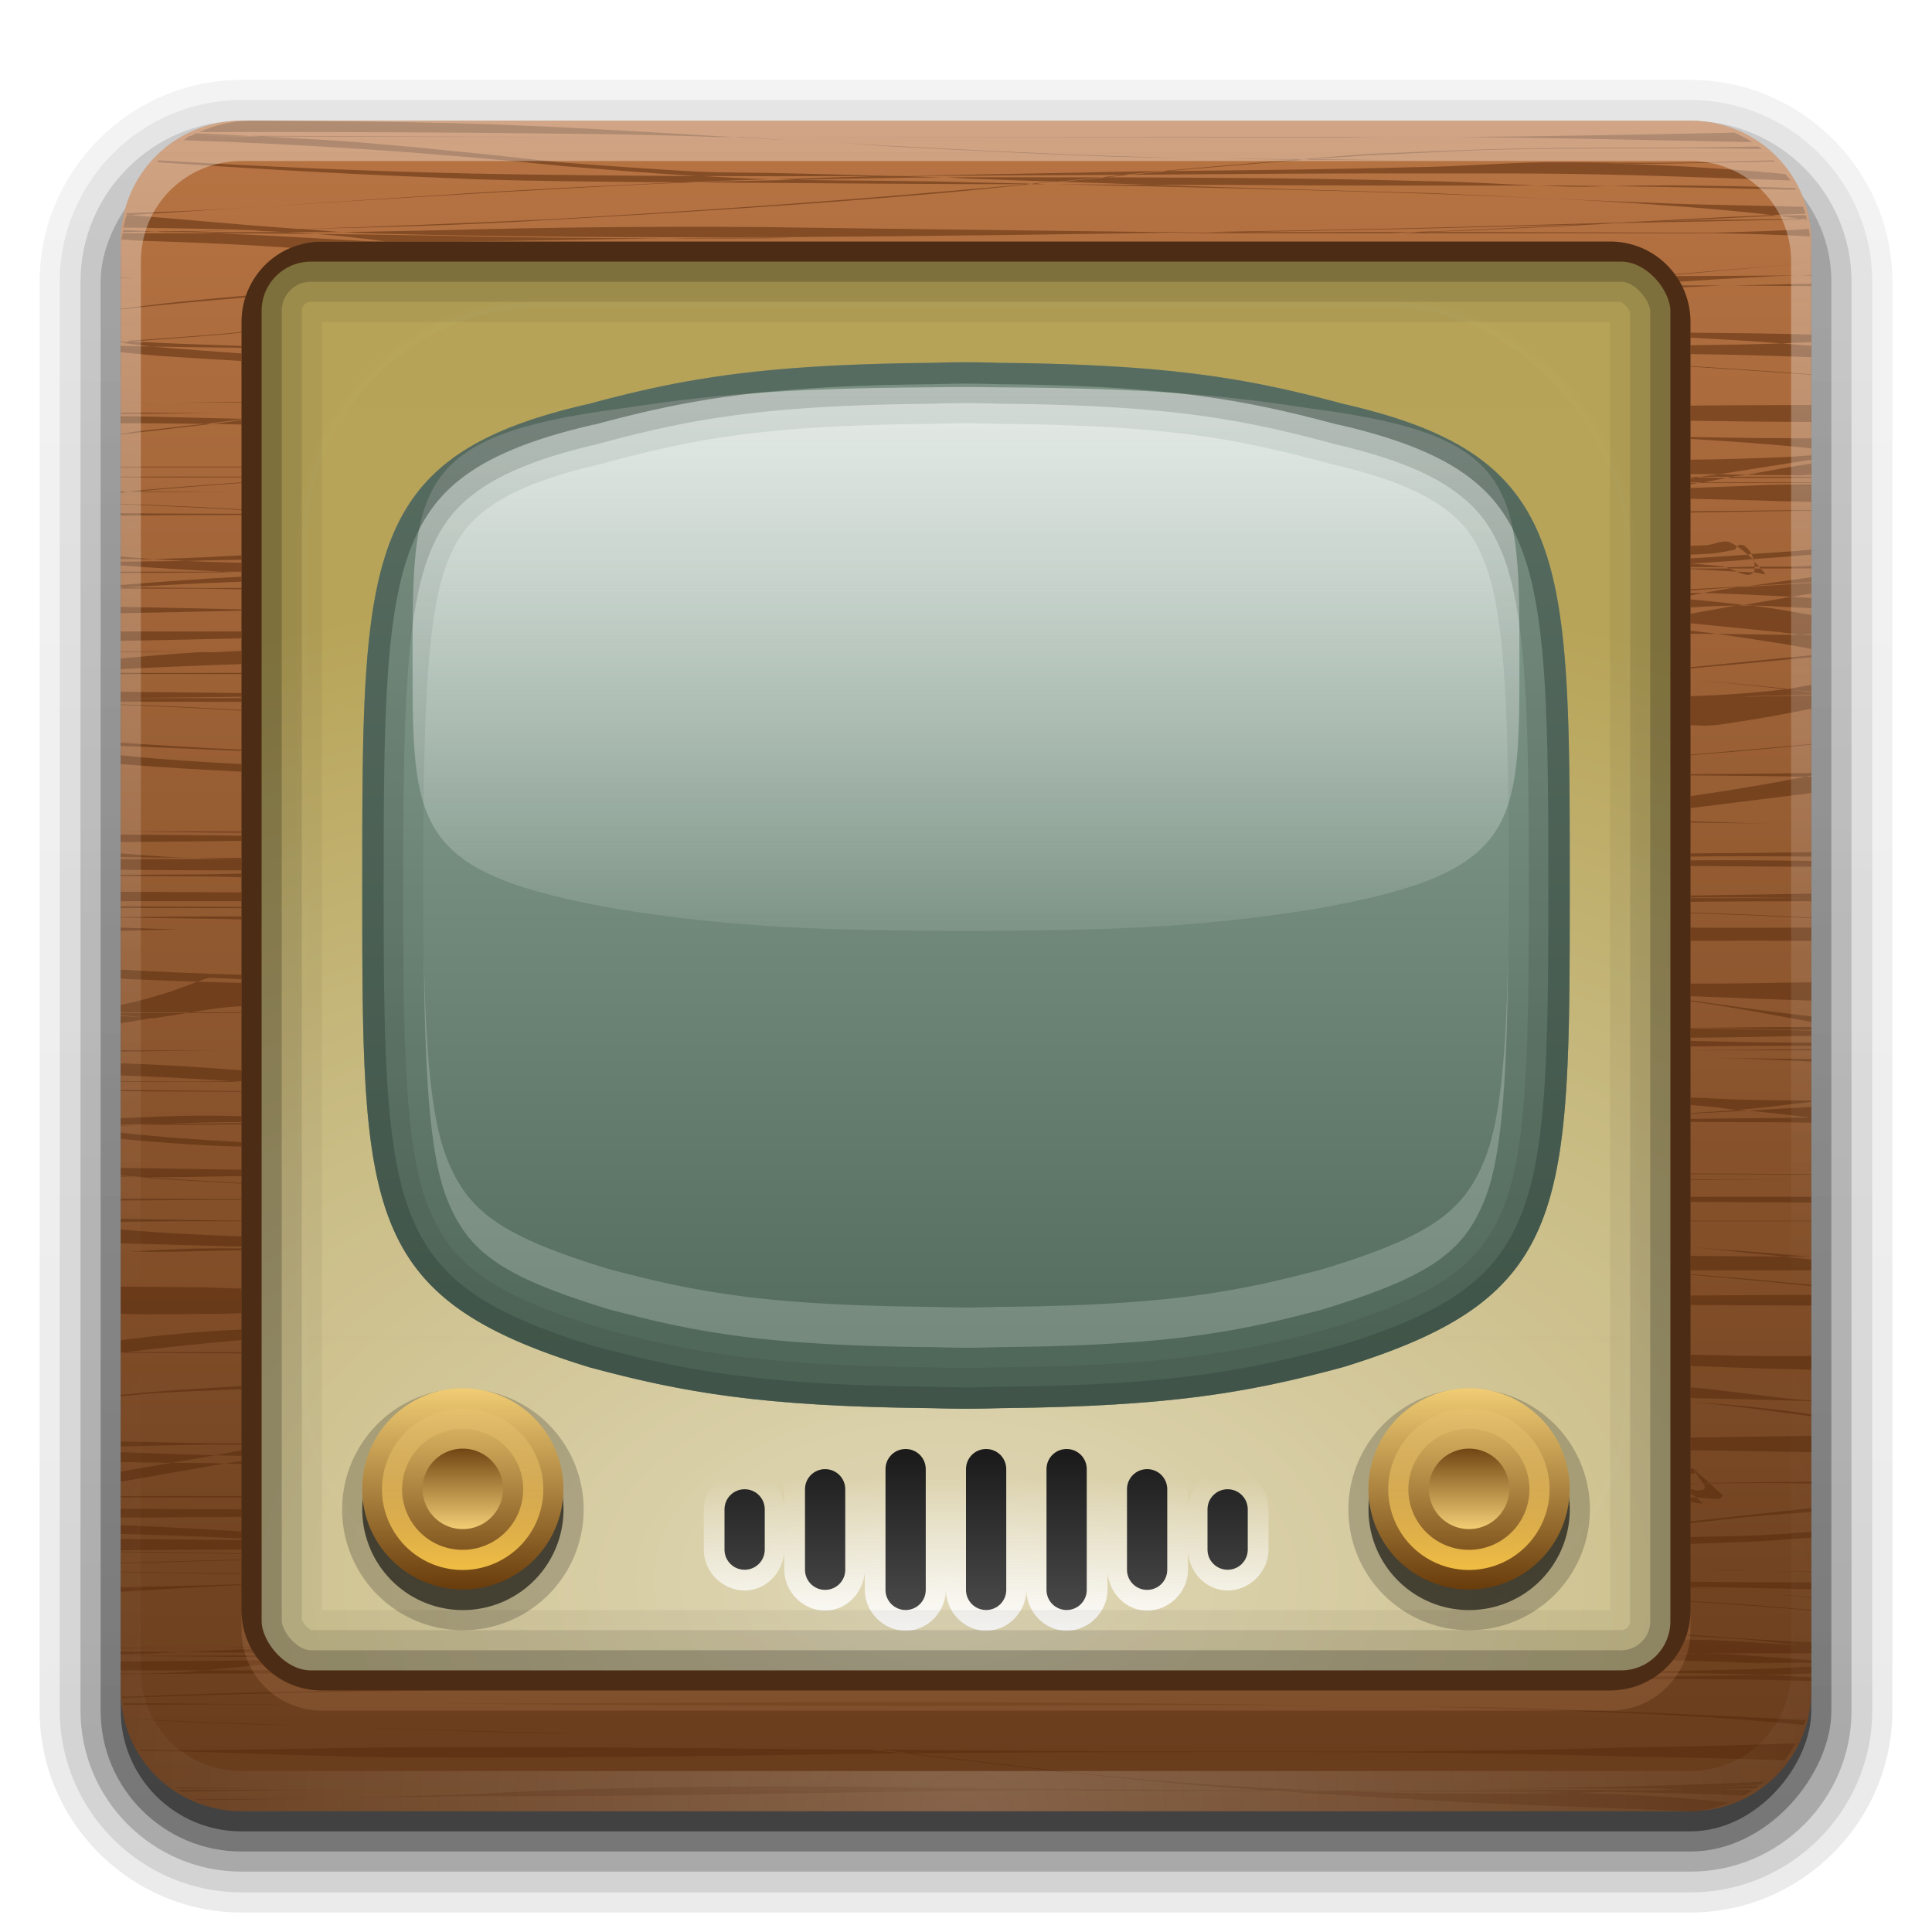 <?xml version="1.0" encoding="UTF-8" standalone="no"?>
<!-- Created with Inkscape (http://www.inkscape.org/) -->

<svg
   xmlns:dc="http://purl.org/dc/elements/1.1/"
   xmlns:cc="http://creativecommons.org/ns#"
   xmlns:rdf="http://www.w3.org/1999/02/22-rdf-syntax-ns#"
   xmlns:svg="http://www.w3.org/2000/svg"
   xmlns="http://www.w3.org/2000/svg"
   xmlns:xlink="http://www.w3.org/1999/xlink"
   xmlns:inkscape="http://www.inkscape.org/namespaces/inkscape"
   version="1.0"
   width="96"
   height="96"
   id="svg2408">
  <defs
     id="defs2410">
    <linearGradient
       id="linearGradient3767">
      <stop
         id="stop3769"
         style="stop-color:#f1be43;stop-opacity:1"
         offset="0" />
      <stop
         id="stop3771"
         style="stop-color:#ebcb8b;stop-opacity:0"
         offset="1" />
    </linearGradient>
    <linearGradient
       id="linearGradient3960">
      <stop
         id="stop3962"
         style="stop-color:#fefefe;stop-opacity:1"
         offset="0" />
      <stop
         id="stop3964"
         style="stop-color:#fefefe;stop-opacity:0"
         offset="1" />
    </linearGradient>
    <linearGradient
       id="linearGradient3948">
      <stop
         id="stop3950"
         style="stop-color:#1b1b1b;stop-opacity:1"
         offset="0" />
      <stop
         id="stop3952"
         style="stop-color:#484848;stop-opacity:1"
         offset="1" />
    </linearGradient>
    <linearGradient
       id="linearGradient3777">
      <stop
         id="stop3779"
         style="stop-color:#536c5d;stop-opacity:1"
         offset="0" />
      <stop
         id="stop3781"
         style="stop-color:#93ac9d;stop-opacity:1"
         offset="1" />
    </linearGradient>
    <linearGradient
       id="linearGradient3676">
      <stop
         id="stop3678"
         style="stop-color:#714529;stop-opacity:1"
         offset="0" />
      <stop
         id="stop3680"
         style="stop-color:#965c36;stop-opacity:1"
         offset="1" />
    </linearGradient>
    <linearGradient
       id="linearGradient3670">
      <stop
         id="stop3672"
         style="stop-color:#673c1c;stop-opacity:1"
         offset="0" />
      <stop
         id="stop3674"
         style="stop-color:#b87443;stop-opacity:1"
         offset="1" />
    </linearGradient>
    <linearGradient
       id="linearGradient3224">
      <stop
         id="stop3226"
         style="stop-color:#e0d8b8;stop-opacity:1"
         offset="0" />
      <stop
         id="stop3228"
         style="stop-color:#b6a357;stop-opacity:1"
         offset="1" />
    </linearGradient>
    <linearGradient
       x1="45.448"
       y1="92.54"
       x2="45.448"
       y2="7.017"
       id="ButtonShadow"
       gradientUnits="userSpaceOnUse"
       gradientTransform="scale(1.006,0.994)">
      <stop
         id="stop3750"
         style="stop-color:#000000;stop-opacity:1"
         offset="0" />
      <stop
         id="stop3752"
         style="stop-color:#000000;stop-opacity:0.588"
         offset="1" />
    </linearGradient>
    <linearGradient
       id="linearGradient3737">
      <stop
         id="stop3739"
         style="stop-color:#fefefe;stop-opacity:1"
         offset="0" />
      <stop
         id="stop3741"
         style="stop-color:#fefefe;stop-opacity:0"
         offset="1" />
    </linearGradient>
    <filter
       color-interpolation-filters="sRGB"
       id="filter3174">
      <feGaussianBlur
         id="feGaussianBlur3176"
         stdDeviation="1.71" />
    </filter>
    <linearGradient
       x1="36.357"
       y1="6"
       x2="36.357"
       y2="63.893"
       id="linearGradient3188"
       xlink:href="#linearGradient3737"
       gradientUnits="userSpaceOnUse" />
    <radialGradient
       cx="47.098"
       cy="78.287"
       r="38.957"
       fx="47.098"
       fy="78.287"
       id="radialGradient3205"
       xlink:href="#linearGradient3224"
       gradientUnits="userSpaceOnUse"
       gradientTransform="matrix(2.206,0,-1.566824e-8,1.312,-56.813,-24.219)" />
    <linearGradient
       x1="43.179"
       y1="13"
       x2="43.179"
       y2="83.295"
       id="linearGradient3279"
       xlink:href="#linearGradient3676"
       gradientUnits="userSpaceOnUse"
       gradientTransform="matrix(1.029,0,0,1.029,98.588,-1.412)" />
    <linearGradient
       id="linearGradient3737-7">
      <stop
         id="stop3739-2"
         style="stop-color:#fefefe;stop-opacity:1"
         offset="0" />
      <stop
         id="stop3741-7"
         style="stop-color:#fefefe;stop-opacity:0"
         offset="1" />
    </linearGradient>
    <radialGradient
       cx="48"
       cy="90.172"
       r="42"
       fx="48"
       fy="90.172"
       id="radialGradient2874"
       xlink:href="#linearGradient3737-7"
       gradientUnits="userSpaceOnUse"
       gradientTransform="matrix(1.157,0,0,0.996,-7.551,0.197)" />
    <linearGradient
       x1="48"
       y1="90"
       x2="48"
       y2="5.988"
       id="linearGradient3668"
       xlink:href="#linearGradient3670"
       gradientUnits="userSpaceOnUse" />
    <linearGradient
       id="linearGradient3737-40">
      <stop
         id="stop3739-7"
         style="stop-color:#fefefe;stop-opacity:1"
         offset="0" />
      <stop
         id="stop3741-9"
         style="stop-color:#fefefe;stop-opacity:0"
         offset="1" />
    </linearGradient>
    <clipPath
       id="clipPath3613-2">
      <rect
         width="84"
         height="84"
         rx="6"
         ry="6"
         x="6"
         y="6"
         id="rect3615-7"
         style="fill:#fefefe;fill-opacity:1;fill-rule:nonzero;stroke:none" />
    </clipPath>
    <filter
       x="-0.192"
       y="-0.192"
       width="1.384"
       height="1.384"
       color-interpolation-filters="sRGB"
       id="filter3794-6">
      <feGaussianBlur
         id="feGaussianBlur3796-2"
         stdDeviation="5.28" />
    </filter>
    <linearGradient
       x1="48"
       y1="20.221"
       x2="48"
       y2="138.661"
       id="linearGradient2881"
       xlink:href="#linearGradient3737-40"
       gradientUnits="userSpaceOnUse" />
    <linearGradient
       x1="59.237"
       y1="94.69"
       x2="59.237"
       y2="20"
       id="linearGradient3796"
       xlink:href="#linearGradient3777"
       gradientUnits="userSpaceOnUse"
       gradientTransform="matrix(0.624,0,0,0.626,8.094,7.708)" />
    <radialGradient
       cx="47.098"
       cy="78.287"
       r="38.957"
       fx="47.098"
       fy="78.287"
       id="radialGradient3832"
       xlink:href="#linearGradient3224"
       gradientUnits="userSpaceOnUse"
       gradientTransform="matrix(2.206,0,-1.566824e-8,1.312,-146.813,75.781)" />
    <clipPath
       id="clipPath3837">
      <path
         d="m 14,108.25 c -3.242,0 -5.844,2.768 -5.844,6.188 l 0,66.156 c 0,3.42 2.601,6.188 5.844,6.188 l 66.188,0 c 3.242,0 5.875,-2.768 5.875,-6.188 l 0,-66.156 c 0,-3.42 -2.633,-6.188 -5.875,-6.188 L 14,108.25 z M 48,118 c 0.605,0 1.193,0.015 1.781,0.031 0.014,1.5e-4 0.048,-1.5e-4 0.062,0 8.345,0.089 12.216,0.779 16.875,2.031 C 78.02,122.634 78,127.662 78,144 c 0,16.16 0.03,20.465 -11.281,23.938 -4.659,1.253 -8.53,1.942 -16.875,2.031 -0.014,1.5e-4 -0.048,-1.5e-4 -0.062,0 C 49.193,169.985 48.605,170 48,170 c -0.605,0 -1.193,-0.015 -1.781,-0.031 -0.014,-1.5e-4 -0.048,1.5e-4 -0.062,0 -8.345,-0.089 -12.216,-0.779 -16.875,-2.031 C 17.97,164.465 18,160.16 18,144 c 0,-16.338 -0.02,-21.366 11.281,-23.938 4.659,-1.253 8.53,-1.942 16.875,-2.031 0.014,-1.5e-4 0.048,1.5e-4 0.062,0 C 46.807,118.015 47.395,118 48,118 z"
         inkscape:connector-curvature="0"
         id="path3839"
         style="fill:url(#radialGradient3841);fill-opacity:1;stroke:none" />
    </clipPath>
    <radialGradient
       cx="47.098"
       cy="78.287"
       r="38.957"
       fx="47.098"
       fy="78.287"
       id="radialGradient3841"
       xlink:href="#linearGradient3224"
       gradientUnits="userSpaceOnUse"
       gradientTransform="matrix(2.206,0,-1.566824e-8,1.312,-56.813,75.781)" />
    <filter
       x="-0.168"
       y="-0.194"
       width="1.336"
       height="1.388"
       color-interpolation-filters="sRGB"
       id="filter3847">
      <feGaussianBlur
         id="feGaussianBlur3849"
         stdDeviation="4.2" />
    </filter>
    <linearGradient
       x1="48.714"
       y1="16.321"
       x2="48.714"
       y2="77.29"
       id="linearGradient3910"
       xlink:href="#linearGradient3737-7"
       gradientUnits="userSpaceOnUse"
       gradientTransform="matrix(0.917,0,0,0.52,4,9.869)" />
    <linearGradient
       x1="50.629"
       y1="81.089"
       x2="50.629"
       y2="74.654"
       id="linearGradient3994"
       xlink:href="#linearGradient3960"
       gradientUnits="userSpaceOnUse" />
    <linearGradient
       x1="48.179"
       y1="72.25"
       x2="48.179"
       y2="79.84"
       id="linearGradient3996"
       xlink:href="#linearGradient3948"
       gradientUnits="userSpaceOnUse"
       gradientTransform="translate(0,30)" />
    <linearGradient
       x1="49.385"
       y1="81.177"
       x2="49.385"
       y2="73.448"
       id="linearGradient4099"
       xlink:href="#linearGradient3737-7"
       gradientUnits="userSpaceOnUse" />
    <linearGradient
       x1="48.179"
       y1="72.25"
       x2="48.179"
       y2="79.84"
       id="linearGradient4101"
       xlink:href="#linearGradient3948"
       gradientUnits="userSpaceOnUse" />
    <linearGradient
       x1="48.179"
       y1="72.25"
       x2="48.179"
       y2="79.84"
       id="linearGradient4103"
       xlink:href="#linearGradient3948"
       gradientUnits="userSpaceOnUse"
       gradientTransform="translate(1,0)" />
    <linearGradient
       x1="48.179"
       y1="72.25"
       x2="48.179"
       y2="79.84"
       id="linearGradient4105"
       xlink:href="#linearGradient3948"
       gradientUnits="userSpaceOnUse"
       gradientTransform="translate(2,0)" />
    <linearGradient
       x1="48.179"
       y1="72.25"
       x2="48.179"
       y2="79.84"
       id="linearGradient4107"
       xlink:href="#linearGradient3948"
       gradientUnits="userSpaceOnUse"
       gradientTransform="translate(-1,0)" />
    <linearGradient
       x1="48.179"
       y1="72.25"
       x2="48.179"
       y2="79.84"
       id="linearGradient4109"
       xlink:href="#linearGradient3948"
       gradientUnits="userSpaceOnUse"
       gradientTransform="translate(3,0)" />
    <linearGradient
       x1="48.179"
       y1="72.25"
       x2="48.179"
       y2="79.84"
       id="linearGradient4111"
       xlink:href="#linearGradient3948"
       gradientUnits="userSpaceOnUse"
       gradientTransform="translate(-2,0)" />
    <linearGradient
       x1="48.179"
       y1="72.25"
       x2="48.179"
       y2="79.84"
       id="linearGradient4113"
       xlink:href="#linearGradient3948"
       gradientUnits="userSpaceOnUse"
       gradientTransform="translate(4,0)" />
    <linearGradient
       id="linearGradient3237">
      <stop
         id="stop3239"
         style="stop-color:#6a3d0d;stop-opacity:1"
         offset="0" />
      <stop
         id="stop3241"
         style="stop-color:#efcb73;stop-opacity:1"
         offset="1" />
    </linearGradient>
    <linearGradient
       x1="26.36"
       y1="103.134"
       x2="26.36"
       y2="108.678"
       id="linearGradient3785"
       xlink:href="#linearGradient3237"
       gradientUnits="userSpaceOnUse" />
    <linearGradient
       x1="26.36"
       y1="112.609"
       x2="26.36"
       y2="99.666"
       id="linearGradient3787"
       xlink:href="#linearGradient3237"
       gradientUnits="userSpaceOnUse" />
    <linearGradient
       x1="21.026"
       y1="106.137"
       x2="35.109"
       y2="106.137"
       id="linearGradient3789"
       xlink:href="#linearGradient3767"
       gradientUnits="userSpaceOnUse" />
    <linearGradient
       x1="26.36"
       y1="103.134"
       x2="26.36"
       y2="108.678"
       id="linearGradient3802"
       xlink:href="#linearGradient3237"
       gradientUnits="userSpaceOnUse" />
    <linearGradient
       x1="26.36"
       y1="112.609"
       x2="26.36"
       y2="99.666"
       id="linearGradient3804"
       xlink:href="#linearGradient3237"
       gradientUnits="userSpaceOnUse" />
    <linearGradient
       x1="21.026"
       y1="106.137"
       x2="35.109"
       y2="106.137"
       id="linearGradient3806"
       xlink:href="#linearGradient3767"
       gradientUnits="userSpaceOnUse" />
    <linearGradient
       x1="45.448"
       y1="92.54"
       x2="45.448"
       y2="7.017"
       id="ButtonShadow-0"
       gradientUnits="userSpaceOnUse"
       gradientTransform="matrix(1.006,0,0,0.994,100,0)">
      <stop
         id="stop3750-8"
         style="stop-color:#000000;stop-opacity:1"
         offset="0" />
      <stop
         id="stop3752-5"
         style="stop-color:#000000;stop-opacity:0.588"
         offset="1" />
    </linearGradient>
    <linearGradient
       x1="32.251"
       y1="6.132"
       x2="32.251"
       y2="90.239"
       id="linearGradient3780"
       xlink:href="#ButtonShadow-0"
       gradientUnits="userSpaceOnUse"
       gradientTransform="matrix(1.024,0,0,1.012,-1.143,-98.071)" />
    <linearGradient
       x1="32.251"
       y1="6.132"
       x2="32.251"
       y2="90.239"
       id="linearGradient3772"
       xlink:href="#ButtonShadow-0"
       gradientUnits="userSpaceOnUse"
       gradientTransform="matrix(1.024,0,0,1.012,-1.143,-98.071)" />
    <linearGradient
       x1="32.251"
       y1="6.132"
       x2="32.251"
       y2="90.239"
       id="linearGradient3725"
       xlink:href="#ButtonShadow-0"
       gradientUnits="userSpaceOnUse"
       gradientTransform="matrix(1.024,0,0,1.012,-1.143,-98.071)" />
    <linearGradient
       x1="32.251"
       y1="6.132"
       x2="32.251"
       y2="90.239"
       id="linearGradient3721"
       xlink:href="#ButtonShadow-0"
       gradientUnits="userSpaceOnUse"
       gradientTransform="translate(0,-97)" />
    <linearGradient
       x1="32.251"
       y1="6.132"
       x2="32.251"
       y2="90.239"
       id="linearGradient3071"
       xlink:href="#ButtonShadow-0"
       gradientUnits="userSpaceOnUse"
       gradientTransform="matrix(1.024,0,0,1.012,-1.143,-98.071)" />
  </defs>
  <g
     id="layer2"
     style="display:none">
    <rect
       width="86"
       height="85"
       rx="6"
       ry="6"
       x="5"
       y="7"
       id="rect3745"
       style="opacity:0.9;fill:url(#ButtonShadow);fill-opacity:1;fill-rule:nonzero;stroke:none;filter:url(#filter3174)" />
  </g>
  <g
     id="layer6"
     style="display:inline">
    <path
       d="m 12,-95.031 c -5.511,0 -10.031,4.52 -10.031,10.031 l 0,71 c 0,5.511 4.52,10.031 10.031,10.031 l 72,0 c 5.511,0 10.031,-4.52 10.031,-10.031 l 0,-71 c 0,-5.511 -4.52,-10.031 -10.031,-10.031 l -72,0 z"
       transform="scale(1,-1)"
       id="path3786"
       style="opacity:0.08;fill:url(#linearGradient3071);fill-opacity:1;fill-rule:nonzero;stroke:none;display:inline" />
    <path
       d="m 12,-94.031 c -4.972,0 -9.031,4.06 -9.031,9.031 l 0,71 c 0,4.972 4.06,9.031 9.031,9.031 l 72,0 c 4.972,0 9.031,-4.06 9.031,-9.031 l 0,-71 c 0,-4.972 -4.06,-9.031 -9.031,-9.031 l -72,0 z"
       transform="scale(1,-1)"
       id="path3778"
       style="opacity:0.1;fill:url(#linearGradient3780);fill-opacity:1;fill-rule:nonzero;stroke:none;display:inline" />
    <path
       d="m 12,-93 c -4.409,0 -8,3.591 -8,8 l 0,71 c 0,4.409 3.591,8 8,8 l 72,0 c 4.409,0 8,-3.591 8,-8 l 0,-71 c 0,-4.409 -3.591,-8 -8,-8 l -72,0 z"
       transform="scale(1,-1)"
       id="path3770"
       style="opacity:0.2;fill:url(#linearGradient3772);fill-opacity:1;fill-rule:nonzero;stroke:none;display:inline" />
    <rect
       width="86"
       height="85"
       rx="7"
       ry="7"
       x="5"
       y="-92"
       transform="scale(1,-1)"
       id="rect3723"
       style="opacity:0.3;fill:url(#linearGradient3725);fill-opacity:1;fill-rule:nonzero;stroke:none;display:inline" />
    <rect
       width="84"
       height="84"
       rx="6"
       ry="6"
       x="6"
       y="-91"
       transform="scale(1,-1)"
       id="rect3716"
       style="opacity:0.45;fill:url(#linearGradient3721);fill-opacity:1;fill-rule:nonzero;stroke:none;display:inline" />
  </g>
  <g
     id="layer3">
    <rect
       width="77.915"
       height="78.516"
       rx="5.853"
       ry="6.173"
       x="8.141"
       y="8.254"
       id="rect3461"
       style="fill:url(#radialGradient3205);fill-opacity:1;stroke:none" />
  </g>
  <g
     id="layer4">
    <rect
       width="66"
       height="66"
       rx="12"
       ry="12"
       x="15"
       y="15"
       clip-path="url(#clipPath3613-2)"
       id="rect3171"
       style="opacity:0.1;fill:url(#linearGradient2881);fill-opacity:1;fill-rule:nonzero;stroke:#fefefe;stroke-width:0.5;stroke-linecap:round;stroke-linejoin:miter;stroke-miterlimit:4;stroke-opacity:1;stroke-dasharray:none;stroke-dashoffset:0;filter:url(#filter3794-6)" />
  </g>
  <g
     id="layer5">
    <path
       d="m 48,118 c -0.605,0 -1.193,0.015 -1.781,0.031 -0.014,1.5e-4 -0.048,-1.5e-4 -0.062,0 -8.345,0.089 -12.216,0.779 -16.875,2.031 C 17.98,122.634 18,127.662 18,144 c 0,16.16 -0.03,20.465 11.281,23.938 4.659,1.253 8.53,1.942 16.875,2.031 0.014,1.5e-4 0.048,-1.5e-4 0.062,0 C 46.807,169.985 47.395,170 48,170 c 0.605,0 1.193,-0.015 1.781,-0.031 0.014,-1.5e-4 0.048,1.5e-4 0.062,0 8.345,-0.089 12.216,-0.779 16.875,-2.031 C 78.03,164.465 78,160.16 78,144 c 0,-16.338 0.02,-21.366 -11.281,-23.938 -4.659,-1.253 -8.53,-1.942 -16.875,-2.031 -0.014,-1.5e-4 -0.048,1.5e-4 -0.062,0 C 49.193,118.015 48.605,118 48,118 z"
       inkscape:connector-curvature="0"
       transform="translate(0,-100)"
       clip-path="url(#clipPath3837)"
       id="path3826"
       style="fill:#fefefe;fill-opacity:1;stroke:none;display:inline;filter:url(#filter3847)" />
    <path
       d="m 48,18 c -0.605,0 -1.193,0.015 -1.781,0.031 -0.014,1.46e-4 -0.048,-1.5e-4 -0.062,0 -8.345,0.089 -12.216,0.779 -16.875,2.031 C 17.98,22.634 18,27.662 18,44 c 0,16.16 -0.03,20.465 11.281,23.938 4.659,1.253 8.53,1.942 16.875,2.031 0.014,1.5e-4 0.048,-1.46e-4 0.062,0 C 46.807,69.985 47.395,70 48,70 c 0.605,0 1.193,-0.015 1.781,-0.031 0.014,-1.46e-4 0.048,1.5e-4 0.062,0 8.345,-0.089 12.216,-0.779 16.875,-2.031 C 78.03,64.465 78,60.16 78,44 78,27.662 78.02,22.634 66.719,20.062 c -4.659,-1.253 -8.53,-1.942 -16.875,-2.031 -0.014,-1.5e-4 -0.048,1.46e-4 -0.062,0 C 49.193,18.015 48.605,18 48,18 z"
       inkscape:connector-curvature="0"
       id="rect3202"
       style="fill:url(#linearGradient3796);fill-opacity:1;stroke:none;display:inline" />
    <rect
       width="60"
       height="52"
       rx="30"
       ry="8.429"
       x="-62"
       y="18"
       id="rect3783"
       style="opacity:0.702;fill:#00ffcc;fill-opacity:1;stroke:none" />
    <path
       d="m 48,19.229 c -0.554,0 -1.093,0.008 -1.633,0.016 -0.013,7.6e-5 -0.044,-7.8e-5 -0.057,0 -7.65,0.046 -11.198,0.405 -15.469,1.056 C 20.481,21.639 20.5,24.254 20.5,32.75 c 0,8.404 -0.027,10.643 10.341,12.448 4.271,0.651 7.819,1.01 15.469,1.056 0.013,7.8e-5 0.044,-7.6e-5 0.057,0 0.539,0.009 1.079,0.016 1.633,0.016 0.554,0 1.093,-0.008 1.633,-0.016 0.013,-7.6e-5 0.044,7.8e-5 0.057,0 7.65,-0.046 11.198,-0.405 15.469,-1.056 C 75.527,43.393 75.5,41.154 75.5,32.75 c 0,-8.496 0.019,-11.111 -10.341,-12.448 -4.271,-0.651 -7.819,-1.01 -15.469,-1.056 -0.013,-7.8e-5 -0.044,7.6e-5 -0.057,0 C 49.093,19.237 48.554,19.229 48,19.229 z"
       inkscape:connector-curvature="0"
       id="path3902"
       style="opacity:0.8;fill:url(#linearGradient3910);fill-opacity:1;stroke:none;display:inline" />
    <path
       d="m 48,18 c -0.605,0 -1.193,0.015 -1.781,0.031 -0.014,1.46e-4 -0.048,-1.5e-4 -0.062,0 -8.345,0.089 -12.216,0.779 -16.875,2.031 C 17.98,22.634 18,27.662 18,44 c 0,16.16 -0.03,20.465 11.281,23.938 4.659,1.253 8.53,1.942 16.875,2.031 0.014,1.5e-4 0.048,-1.46e-4 0.062,0 C 46.807,69.985 47.395,70 48,70 c 0.605,0 1.193,-0.015 1.781,-0.031 0.014,-1.46e-4 0.048,1.5e-4 0.062,0 8.345,-0.089 12.216,-0.779 16.875,-2.031 C 78.03,64.465 78,60.16 78,44 78,27.662 78.02,22.634 66.719,20.062 c -4.659,-1.253 -8.53,-1.942 -16.875,-2.031 -0.014,-1.5e-4 -0.048,1.46e-4 -0.062,0 C 49.193,18.015 48.605,18 48,18 z m 0,3.031 c 0.555,0 1.104,0.015 1.688,0.031 a 3.029,3.029 0 0 0 0.062,0 c 0.107,0.001 0.143,8.61e-4 0.062,0 8.188,0.087 11.603,0.722 16.125,1.938 a 3.029,3.029 0 0 0 0.094,0.031 c 2.617,0.595 4.38,1.295 5.5,2.062 1.12,0.768 1.729,1.535 2.25,2.875 1.042,2.681 1.188,7.861 1.188,16.031 0,8.082 -0.155,13.001 -1.188,15.594 -1.024,2.571 -2.628,3.794 -7.844,5.406 -0.032,0.009 -0.061,0.023 -0.094,0.031 -4.474,1.199 -7.902,1.82 -16.031,1.906 0.081,-8.61e-4 0.045,-0.001 -0.062,0 a 3.029,3.029 0 0 0 -0.062,0 c -0.584,0.016 -1.133,0.031 -1.688,0.031 -0.555,0 -1.104,-0.015 -1.688,-0.031 a 3.029,3.029 0 0 0 -0.062,0 c -0.107,-0.001 -0.143,-8.61e-4 -0.062,0 C 38.058,66.851 34.63,66.23 30.156,65.031 30.126,65.022 30.124,65.009 30.094,65 30.084,64.997 30.073,65.003 30.062,65 24.847,63.387 23.243,62.165 22.219,59.594 21.186,57.001 21.031,52.082 21.031,44 c 0,-8.17 0.145,-13.351 1.188,-16.031 0.521,-1.34 1.13,-2.107 2.25,-2.875 1.12,-0.768 2.883,-1.467 5.5,-2.062 A 3.029,3.029 0 0 0 30.062,23 c 4.522,-1.216 7.937,-1.85 16.125,-1.938 -0.081,8.61e-4 -0.045,0.001 0.062,0 a 3.029,3.029 0 0 0 0.062,0 C 46.896,21.046 47.445,21.031 48,21.031 z"
       inkscape:connector-curvature="0"
       id="path3813"
       style="opacity:0.1;fill:#37483e;fill-opacity:1;stroke:none;display:inline" />
    <path
       d="m 48,18 c -0.605,0 -1.193,0.015 -1.781,0.031 -0.014,1.46e-4 -0.048,-1.5e-4 -0.062,0 -8.345,0.089 -12.216,0.779 -16.875,2.031 C 17.98,22.634 18,27.662 18,44 c 0,16.16 -0.03,20.465 11.281,23.938 4.659,1.253 8.53,1.942 16.875,2.031 0.014,1.5e-4 0.048,-1.46e-4 0.062,0 C 46.807,69.985 47.395,70 48,70 c 0.605,0 1.193,-0.015 1.781,-0.031 0.014,-1.46e-4 0.048,1.5e-4 0.062,0 8.345,-0.089 12.216,-0.779 16.875,-2.031 C 78.03,64.465 78,60.16 78,44 78,27.662 78.02,22.634 66.719,20.062 c -4.659,-1.253 -8.53,-1.942 -16.875,-2.031 -0.014,-1.5e-4 -0.048,1.46e-4 -0.062,0 C 49.193,18.015 48.605,18 48,18 z m 0,2.031 c 0.571,0 1.133,0.015 1.719,0.031 a 2.039,2.039 0 0 0 0.031,0 c 0.077,7.97e-4 0.112,5.31e-4 0.062,0 8.24,0.088 11.808,0.741 16.375,1.969 a 2.039,2.039 0 0 0 0.094,0.031 c 2.685,0.611 4.54,1.346 5.812,2.219 1.272,0.872 2.013,1.819 2.594,3.312 1.162,2.988 1.281,8.236 1.281,16.406 0,8.081 -0.095,13.07 -1.25,15.969 -1.149,2.883 -3.169,4.345 -8.531,6 -0.022,0.006 -0.04,0.025 -0.062,0.031 -4.535,1.216 -8.113,1.85 -16.312,1.938 0.05,-5.3e-4 0.014,-7.96e-4 -0.062,0 a 2.039,2.039 0 0 0 -0.031,0 C 49.133,67.954 48.571,67.969 48,67.969 c -0.571,0 -1.133,-0.015 -1.719,-0.031 a 2.039,2.039 0 0 0 -0.031,0 c -0.077,-7.96e-4 -0.112,-5.3e-4 -0.062,0 C 37.988,67.85 34.41,67.216 29.875,66 c -0.029,-0.009 -0.033,-0.022 -0.062,-0.031 -5.363,-1.655 -7.383,-3.117 -8.531,-6 -1.155,-2.899 -1.25,-7.888 -1.25,-15.969 0,-8.17 0.12,-13.418 1.281,-16.406 0.581,-1.494 1.321,-2.44 2.594,-3.312 1.272,-0.872 3.127,-1.608 5.812,-2.219 a 2.039,2.039 0 0 0 0.094,-0.031 c 4.567,-1.228 8.135,-1.881 16.375,-1.969 -0.05,5.31e-4 -0.014,7.97e-4 0.062,0 a 2.039,2.039 0 0 0 0.031,0 C 46.867,20.046 47.429,20.031 48,20.031 z"
       inkscape:connector-curvature="0"
       id="path3806"
       style="opacity:0.2;fill:#37483e;fill-opacity:1;stroke:none;display:inline" />
    <path
       d="m 48,18 c -0.605,0 -1.193,0.015 -1.781,0.031 -0.014,1.46e-4 -0.048,-1.5e-4 -0.062,0 -8.345,0.089 -12.216,0.779 -16.875,2.031 C 17.98,22.634 18,27.662 18,44 c 0,16.16 -0.03,20.465 11.281,23.938 4.659,1.253 8.53,1.942 16.875,2.031 0.014,1.5e-4 0.048,-1.46e-4 0.062,0 C 46.807,69.985 47.395,70 48,70 c 0.605,0 1.193,-0.015 1.781,-0.031 0.014,-1.46e-4 0.048,1.5e-4 0.062,0 8.345,-0.089 12.216,-0.779 16.875,-2.031 C 78.03,64.465 78,60.16 78,44 78,27.662 78.02,22.634 66.719,20.062 c -4.659,-1.253 -8.53,-1.942 -16.875,-2.031 -0.014,-1.5e-4 -0.048,1.46e-4 -0.062,0 C 49.193,18.015 48.605,18 48,18 z m 0,1.062 c 0.587,0 1.163,0.015 1.75,0.031 a 1.07,1.07 0 0 0 0.031,0 c 0.047,4.88e-4 0.082,2.07e-4 0.062,0 8.29,0.088 11.983,0.76 16.594,2 a 1.07,1.07 0 0 0 0.031,0 c 2.752,0.626 4.765,1.4 6.188,2.375 1.422,0.975 2.298,2.137 2.938,3.781 1.279,3.289 1.344,8.58 1.344,16.75 0,8.08 -0.069,13.145 -1.344,16.344 -1.272,3.193 -3.642,4.866 -9.156,6.562 -0.01,0.003 -0.021,-0.003 -0.031,0 -4.597,1.235 -8.291,1.912 -16.562,2 0.019,-2.07e-4 -0.015,-4.87e-4 -0.062,0 a 1.07,1.07 0 0 0 -0.031,0 c -0.587,0.016 -1.163,0.031 -1.75,0.031 -0.587,0 -1.163,-0.015 -1.75,-0.031 a 1.07,1.07 0 0 0 -0.031,0 c -0.047,-4.87e-4 -0.082,-2.07e-4 -0.062,0 -8.272,-0.088 -11.966,-0.765 -16.562,-2 -0.01,-0.003 -0.021,0.003 -0.031,0 -5.514,-1.696 -7.884,-3.37 -9.156,-6.562 C 19.132,57.145 19.062,52.08 19.062,44 c 0,-8.17 0.065,-13.461 1.344,-16.75 0.639,-1.644 1.515,-2.806 2.938,-3.781 1.422,-0.975 3.436,-1.749 6.188,-2.375 a 1.07,1.07 0 0 0 0.031,0 c 4.61,-1.24 8.304,-1.912 16.594,-2 -0.019,2.07e-4 0.015,4.88e-4 0.062,0 a 1.07,1.07 0 0 0 0.031,0 C 46.837,19.078 47.413,19.062 48,19.062 z"
       inkscape:connector-curvature="0"
       id="path3799"
       style="opacity:0.5;fill:#37483e;fill-opacity:1;stroke:none;display:inline" />
    <rect
       width="77.915"
       height="78.516"
       rx="5.853"
       ry="6.173"
       x="-81.859"
       y="108.254"
       id="rect3830"
       style="fill:url(#radialGradient3832);fill-opacity:1;stroke:none" />
    <path
       d="m 21.062,47.469 c 0.057,5.974 0.288,9.945 1.156,12.125 1.024,2.57 2.629,3.794 7.844,5.406 0.01,0.003 0.021,-0.003 0.031,0 0.03,0.009 0.032,0.022 0.062,0.031 4.474,1.199 7.902,1.82 16.031,1.906 -0.081,-8.62e-4 -0.045,-0.001 0.062,0 a 3.032,3.032 0 0 1 0.062,0 c 0.584,0.016 1.133,0.031 1.688,0.031 0.555,0 1.104,-0.015 1.688,-0.031 a 3.032,3.032 0 0 1 0.062,0 c 0.107,-0.001 0.143,-8.62e-4 0.062,0 8.13,-0.087 11.558,-0.708 16.031,-1.906 0.032,-0.009 0.061,-0.023 0.094,-0.031 5.215,-1.613 6.82,-2.836 7.844,-5.406 0.869,-2.18 1.1,-6.151 1.156,-12.125 -0.092,4.915 -0.382,8.181 -1.156,10.125 -1.024,2.57 -2.629,3.794 -7.844,5.406 -0.032,0.009 -0.061,0.023 -0.094,0.031 -4.474,1.199 -7.902,1.82 -16.031,1.906 0.081,-8.62e-4 0.045,-0.001 -0.062,0 a 3.032,3.032 0 0 0 -0.062,0 c -0.584,0.016 -1.133,0.031 -1.688,0.031 -0.555,0 -1.104,-0.015 -1.688,-0.031 a 3.032,3.032 0 0 0 -0.062,0 c -0.107,-0.001 -0.143,-8.62e-4 -0.062,0 C 38.058,64.851 34.63,64.23 30.156,63.031 30.126,63.022 30.124,63.009 30.094,63 30.084,62.997 30.073,63.003 30.062,63 24.847,61.387 23.243,60.164 22.219,57.594 21.444,55.65 21.155,52.384 21.062,47.469 z"
       inkscape:connector-curvature="0"
       id="path3914"
       style="opacity:0.2;fill:#fefefe;fill-opacity:1;stroke:none;display:inline" />
    <path
       d="m 45,70.969 c -1.1,0 -2.031,0.931 -2.031,2.031 l 0,0.875 C 42.891,72.842 42.05,71.969 41,71.969 c -1.1,0 -2.031,0.931 -2.031,2.031 l 0,0.875 C 38.891,73.842 38.05,72.969 37,72.969 c -1.1,0 -2.031,0.931 -2.031,2.031 l 0,2 c 0,1.1 0.931,2.031 2.031,2.031 1.05,0 1.891,-0.873 1.969,-1.906 l 0,0.875 c 0,1.1 0.931,2.031 2.031,2.031 1.05,0 1.891,-0.873 1.969,-1.906 l 0,0.875 c 0,1.1 0.931,2.031 2.031,2.031 1.075,0 1.96,-0.902 2,-1.969 0.04,1.067 0.925,1.969 2,1.969 1.075,0 1.96,-0.902 2,-1.969 0.04,1.067 0.925,1.969 2,1.969 1.1,0 2.031,-0.931 2.031,-2.031 l 0,-0.875 c 0.078,1.033 0.918,1.906 1.969,1.906 1.1,0 2.031,-0.931 2.031,-2.031 l 0,-0.875 c 0.078,1.033 0.918,1.906 1.969,1.906 1.1,0 2.031,-0.931 2.031,-2.031 l 0,-2 c 0,-1.1 -0.931,-2.031 -2.031,-2.031 -1.05,0 -1.891,0.873 -1.969,1.906 l 0,-0.875 c 0,-1.1 -0.931,-2.031 -2.031,-2.031 -1.05,0 -1.891,0.873 -1.969,1.906 l 0,-0.875 c 0,-1.1 -0.931,-2.031 -2.031,-2.031 -1.075,0 -1.96,0.902 -2,1.969 -0.04,-1.067 -0.925,-1.969 -2,-1.969 -1.075,0 -1.96,0.902 -2,1.969 -0.04,-1.067 -0.925,-1.969 -2,-1.969 z"
       id="path4097"
       style="fill:url(#linearGradient4099);fill-opacity:1;stroke:none" />
    <g
       id="g4026">
      <path
         d="m 45,72 c -0.554,0 -1,0.446 -1,1 l 0,6 c 0,0.554 0.446,1 1,1 0.554,0 1,-0.446 1,-1 l 0,-6 c 0,-0.554 -0.446,-1 -1,-1 z"
         inkscape:connector-curvature="0"
         id="path4010"
         style="fill:url(#linearGradient4101);fill-opacity:1;stroke:none" />
      <path
         d="m 49,72 c -0.554,0 -1,0.446 -1,1 l 0,6 c 0,0.554 0.446,1 1,1 0.554,0 1,-0.446 1,-1 l 0,-6 c 0,-0.554 -0.446,-1 -1,-1 z"
         inkscape:connector-curvature="0"
         id="path4008"
         style="fill:url(#linearGradient4103);fill-opacity:1;stroke:none" />
      <path
         d="m 53,72 c -0.554,0 -1,0.446 -1,1 l 0,6 c 0,0.554 0.446,1 1,1 0.554,0 1,-0.446 1,-1 l 0,-6 c 0,-0.554 -0.446,-1 -1,-1 z"
         inkscape:connector-curvature="0"
         id="path4006"
         style="fill:url(#linearGradient4105);fill-opacity:1;stroke:none" />
      <path
         d="m 41,73 c -0.554,0 -1,0.446 -1,1 l 0,4 c 0,0.554 0.446,1 1,1 0.554,0 1,-0.446 1,-1 l 0,-4 c 0,-0.554 -0.446,-1 -1,-1 z"
         inkscape:connector-curvature="0"
         id="path4004"
         style="fill:url(#linearGradient4107);fill-opacity:1;stroke:none" />
      <path
         d="m 57,73 c -0.554,0 -1,0.446 -1,1 l 0,4 c 0,0.554 0.446,1 1,1 0.554,0 1,-0.446 1,-1 l 0,-4 c 0,-0.554 -0.446,-1 -1,-1 z"
         inkscape:connector-curvature="0"
         id="path4002"
         style="fill:url(#linearGradient4109);fill-opacity:1;stroke:none" />
      <path
         d="m 37,74 c -0.554,0 -1,0.446 -1,1 l 0,2 c 0,0.554 0.446,1 1,1 0.554,0 1,-0.446 1,-1 l 0,-2 c 0,-0.554 -0.446,-1 -1,-1 z"
         inkscape:connector-curvature="0"
         id="path4000"
         style="fill:url(#linearGradient4111);fill-opacity:1;stroke:none" />
      <path
         d="m 61,74 c -0.554,0 -1,0.446 -1,1 l 0,2 c 0,0.554 0.446,1 1,1 0.554,0 1,-0.446 1,-1 l 0,-2 c 0,-0.554 -0.446,-1 -1,-1 z"
         inkscape:connector-curvature="0"
         id="rect3933"
         style="fill:url(#linearGradient4113);fill-opacity:1;stroke:none" />
    </g>
    <path
       d="m 45,70.969 c -0.905,0 -1.564,0.698 -1.812,1.531 C 42.843,72.228 42.465,71.969 42,71.969 c -0.905,0 -1.564,0.698 -1.812,1.531 C 39.843,73.228 39.465,72.969 39,72.969 c -1.1,0 -2.031,0.931 -2.031,2.031 l 0,2 c 0,1.1 0.931,2.031 2.031,2.031 0.465,0 0.843,-0.259 1.188,-0.531 0.249,0.833 0.907,1.531 1.812,1.531 0.465,0 0.843,-0.259 1.188,-0.531 0.249,0.833 0.907,1.531 1.812,1.531 0.635,0 1.128,-0.373 1.5,-0.844 0.372,0.47 0.865,0.844 1.5,0.844 0.635,0 1.128,-0.373 1.5,-0.844 0.372,0.47 0.865,0.844 1.5,0.844 0.905,0 1.564,-0.698 1.812,-1.531 0.344,0.272 0.722,0.531 1.188,0.531 0.905,0 1.564,-0.698 1.812,-1.531 0.344,0.272 0.722,0.531 1.188,0.531 1.1,0 2.031,-0.931 2.031,-2.031 l 0,-2 c 0,-1.1 -0.931,-2.031 -2.031,-2.031 -0.465,0 -0.843,0.259 -1.188,0.531 C 55.564,72.667 54.905,71.969 54,71.969 c -0.465,0 -0.843,0.259 -1.188,0.531 C 52.564,71.667 51.905,70.969 51,70.969 c -0.635,0 -1.128,0.373 -1.5,0.844 -0.372,-0.47 -0.865,-0.844 -1.5,-0.844 -0.635,0 -1.128,0.373 -1.5,0.844 -0.372,-0.47 -0.865,-0.844 -1.5,-0.844 z"
       transform="translate(0,30)"
       id="path3990"
       style="opacity:0.8;fill:url(#linearGradient3994);fill-opacity:1;stroke:none" />
    <path
       d="m 45,102 c -0.554,0 -1,0.446 -1,1 l 0,6 c 0,0.554 0.446,1 1,1 0.554,0 1,-0.446 1,-1 l 0,-6 c 0,-0.554 -0.446,-1 -1,-1 z m 3,0 c -0.554,0 -1,0.446 -1,1 l 0,6 c 0,0.554 0.446,1 1,1 0.554,0 1,-0.446 1,-1 l 0,-6 c 0,-0.554 -0.446,-1 -1,-1 z m 3,0 c -0.554,0 -1,0.446 -1,1 l 0,6 c 0,0.554 0.446,1 1,1 0.554,0 1,-0.446 1,-1 l 0,-6 c 0,-0.554 -0.446,-1 -1,-1 z m -9,1 c -0.554,0 -1,0.446 -1,1 l 0,4 c 0,0.554 0.446,1 1,1 0.554,0 1,-0.446 1,-1 l 0,-4 c 0,-0.554 -0.446,-1 -1,-1 z m 12,0 c -0.554,0 -1,0.446 -1,1 l 0,4 c 0,0.554 0.446,1 1,1 0.554,0 1,-0.446 1,-1 l 0,-4 c 0,-0.554 -0.446,-1 -1,-1 z m -15,1 c -0.554,0 -1,0.446 -1,1 l 0,2 c 0,0.554 0.446,1 1,1 0.554,0 1,-0.446 1,-1 l 0,-2 c 0,-0.554 -0.446,-1 -1,-1 z m 18,0 c -0.554,0 -1,0.446 -1,1 l 0,2 c 0,0.554 0.446,1 1,1 0.554,0 1,-0.446 1,-1 l 0,-2 c 0,-0.554 -0.446,-1 -1,-1 z"
       inkscape:connector-curvature="0"
       id="path3992"
       style="fill:url(#linearGradient3996);fill-opacity:1;stroke:none" />
    <g
       transform="translate(0,-1)"
       id="g3779">
      <path
         d="m 23.865,79.206 a 5.051,5.051 0 1 1 -10.102,0 5.051,5.051 0 1 1 10.102,0 z"
         transform="matrix(1.188,0,0,1.188,0.65,-18.092)"
         id="path3777"
         style="opacity:0.2;fill:#000000;fill-opacity:1;stroke:none" />
      <path
         d="m 23.865,79.206 a 5.051,5.051 0 1 1 -10.102,0 5.051,5.051 0 1 1 10.102,0 z"
         transform="matrix(0.99,0,0,0.99,4.375,-2.41)"
         id="path3775"
         style="opacity:0.6;fill:#000000;fill-opacity:1;stroke:none" />
      <path
         d="m 30.983,106.137 a 4.622,4.622 0 1 1 -9.245,0 4.622,4.622 0 1 1 9.245,0 z"
         transform="matrix(0.757,0,0,0.757,3.041,-5.365)"
         id="path3235"
         style="fill:url(#linearGradient3785);fill-opacity:1;stroke:url(#linearGradient3787);stroke-width:3.962;stroke-linecap:square;stroke-miterlimit:4;stroke-opacity:1;stroke-dasharray:none" />
      <path
         d="m 30.983,106.137 a 4.622,4.622 0 1 1 -9.245,0 4.622,4.622 0 1 1 9.245,0 z"
         transform="matrix(0,-0.759,0.759,0,-57.569,95.01)"
         id="path2993"
         style="fill:none;stroke:url(#linearGradient3789);stroke-width:1.317;stroke-linecap:square;stroke-miterlimit:4;stroke-opacity:1;stroke-dasharray:none" />
    </g>
    <g
       transform="translate(50,-1)"
       id="g3791">
      <path
         d="m 23.865,79.206 a 5.051,5.051 0 1 1 -10.102,0 5.051,5.051 0 1 1 10.102,0 z"
         transform="matrix(1.188,0,0,1.188,0.65,-18.092)"
         id="path3793"
         style="opacity:0.2;fill:#000000;fill-opacity:1;stroke:none" />
      <path
         d="m 23.865,79.206 a 5.051,5.051 0 1 1 -10.102,0 5.051,5.051 0 1 1 10.102,0 z"
         transform="matrix(0.99,0,0,0.99,4.375,-2.41)"
         id="path3795"
         style="opacity:0.6;fill:#000000;fill-opacity:1;stroke:none" />
      <path
         d="m 30.983,106.137 a 4.622,4.622 0 1 1 -9.245,0 4.622,4.622 0 1 1 9.245,0 z"
         transform="matrix(0.757,0,0,0.757,3.041,-5.365)"
         id="path3797"
         style="fill:url(#linearGradient3802);fill-opacity:1;stroke:url(#linearGradient3804);stroke-width:3.962;stroke-linecap:square;stroke-miterlimit:4;stroke-opacity:1;stroke-dasharray:none" />
      <path
         d="m 30.983,106.137 a 4.622,4.622 0 1 1 -9.245,0 4.622,4.622 0 1 1 9.245,0 z"
         transform="matrix(0,-0.759,0.759,0,-57.569,95.01)"
         id="path3800"
         style="fill:none;stroke:url(#linearGradient3806);stroke-width:1.317;stroke-linecap:square;stroke-miterlimit:4;stroke-opacity:1;stroke-dasharray:none" />
    </g>
  </g>
  <g
     id="layer1"
     style="display:inline">
    <rect
       width="73"
       height="73"
       rx="3.946"
       ry="3.946"
       x="11.5"
       y="11.5"
       id="rect3690"
       style="opacity:0.05;fill:none;stroke:#000000;stroke-width:9;stroke-miterlimit:4;stroke-opacity:1;stroke-dasharray:none" />
    <rect
       width="73"
       height="73"
       rx="3.946"
       ry="3.946"
       x="11.5"
       y="11.5"
       id="rect3688"
       style="opacity:0.1;fill:none;stroke:#000000;stroke-width:7;stroke-miterlimit:4;stroke-opacity:1;stroke-dasharray:none" />
    <rect
       width="73"
       height="73"
       rx="3.946"
       ry="3.946"
       x="11.5"
       y="11.5"
       id="rect3686"
       style="opacity:0.2;fill:none;stroke:#000000;stroke-width:5;stroke-miterlimit:4;stroke-opacity:1;stroke-dasharray:none" />
    <rect
       width="73"
       height="73"
       rx="3.946"
       ry="3.946"
       x="11.5"
       y="11.5"
       id="rect3682"
       style="fill:none;stroke:#4d2c15;stroke-width:3;stroke-miterlimit:4;stroke-opacity:1;stroke-dasharray:none" />
    <path
       d="M 12,6 C 8.676,6 6,8.676 6,12 l 0,72 c 0,3.324 2.676,6 6,6 l 72,0 c 3.324,0 6,-2.676 6,-6 L 90,12 C 90,8.676 87.324,6 84,6 L 12,6 z m 4,6 64,0 c 2.216,0 4,1.784 4,4 l 0,64 c 0,2.216 -1.784,4 -4,4 l -64,0 c -2.216,0 -4,-1.784 -4,-4 l 0,-64 c 0,-2.216 1.784,-4 4,-4 z"
       inkscape:connector-curvature="0"
       id="rect2419-2"
       style="fill:url(#linearGradient3668);fill-opacity:1;fill-rule:nonzero;stroke:none" />
    <path
       d="m 84,89.999 c -3.685,-0.154 -7.377,-0.269 -11.062,-0.438 -3.161,-0.184 -6.31,-0.345 -9.469,-0.562 1.07,0.004 2.117,-0.005 3.188,0 1.954,0.062 3.951,0.12 5.906,0.125 1.85,0.011 3.682,0.003 5.531,-0.031 -1.507,-0.036 -2.954,-0.045 -5.344,-0.062 -2.02,-0.015 -4.074,-0.022 -6.094,-0.031 -0.324,-0.01 -0.613,-0.019 -0.938,-0.031 2.332,0.01 4.637,0.014 6.969,0.031 1.805,0.013 3.633,0.04 5.438,0.031 -2.299,-0.038 -4.606,-0.086 -6.906,-0.094 l 4.719,0 5.875,0 c 0.309,0 0.597,0.002 0.906,0 0.188,-0.008 0.406,-0.022 0.594,-0.031 -0.506,-0.004 -1.026,-0.031 -1.531,-0.031 -1.959,-10e-6 -3.916,0 -5.875,0 l -2.312,0 c 4.216,-0.031 8.442,-0.113 12.656,-0.281 0.475,-0.021 0.93,-0.037 1.406,-0.062 -0.036,0.03 -0.057,0.064 -0.094,0.094 -0.106,0.03 -0.209,0.057 -0.312,0.062 -0.62,0.036 -1.255,0.062 -1.875,0.094 -0.739,0.037 -1.189,0.065 -1.75,0.094 1.253,-0.077 2.527,-0.123 3.781,-0.156 -0.058,0.044 -0.128,0.114 -0.188,0.156 -0.09,0.004 -0.19,-0.002 -0.281,0 -0.853,0.022 -1.678,0.037 -2.531,0.031 0.86,-0.005 1.702,0.01 2.562,0.031 0.045,7.1e-4 0.08,-0.002 0.125,0 -0.146,0.098 -0.283,0.195 -0.438,0.281 -2.247,-0.084 -4.503,-0.141 -6.75,-0.188 -0.538,0.015 -1.055,0.052 -1.594,0.062 1.243,0.033 2.522,0.061 4.406,0.188 1.076,0.072 2.145,0.181 3.219,0.281 -0.513,0.207 -1.057,0.367 -1.625,0.438 -0.031,0.004 -0.062,-0.003 -0.094,0 -0.062,0.002 -0.125,-3.12e-4 -0.188,0 -0.01,5e-5 -0.021,0 -0.031,0 z m -18.281,-1.031 c -0.921,-0.004 -1.861,0.003 -2.781,0 -3.784,-0.266 -7.575,-0.607 -11.344,-1.062 -0.387,-0.045 -4.683,-0.551 -6.688,-0.781 0.113,-7.1e-4 0.231,7.1e-4 0.344,0 2.177,0.251 5.973,0.707 6.344,0.75 4.696,0.563 9.402,0.918 14.125,1.094 z M 45.25,87.124 c -0.521,-0.06 -1.356,-0.169 -1.531,-0.188 4.99,0.046 9.978,0.094 14.969,0.094 7.245,0.016 14.508,0.034 21.75,-0.188 2.934,-0.037 5.849,-0.114 8.781,-0.219 -0.155,0.287 -0.336,0.585 -0.531,0.844 -2.631,-0.082 -5.275,-0.155 -7.906,-0.188 -7.357,-0.214 -14.703,-0.239 -22.062,-0.219 -4.493,2.8e-4 -8.976,0.023 -13.469,0.062 z m -0.344,0 c -2.945,0.027 -5.899,0.072 -8.844,0.125 -5.789,0.051 -11.586,0.12 -17.375,0.062 -3.215,-0.058 -6.41,-0.201 -9.625,-0.281 -0.687,-0.017 -1.375,-0.018 -2.062,-0.031 -0.009,-0.014 -0.023,-0.049 -0.031,-0.062 0.672,0.006 1.327,0.033 2,0.031 3.111,-0.008 6.233,-0.087 9.344,-0.125 5.81,-0.042 11.627,-0.012 17.438,0.031 2.503,0.041 4.997,0.038 7.5,0.062 0.06,0.006 0.158,0.025 0.219,0.031 0.083,0.008 1.004,0.107 1.438,0.156 z m 18.031,1.844 c 0.174,0.012 0.358,0.019 0.531,0.031 -3.512,-0.013 -7.05,-0.023 -10.562,-0.031 0.468,-0.002 0.938,-0.03 1.406,-0.031 -8.71,-10e-6 -17.415,0 -26.125,0 0.528,-0.018 1.035,-0.048 1.562,-0.062 l 0.312,0 c 7.604,0.001 15.24,0.017 22.844,0.031 3.35,0.008 6.681,0.051 10.031,0.062 z m -32.875,-0.094 c 4.095,-0.105 8.215,-0.121 12.312,-0.094 3.942,0.054 7.871,0.083 11.812,0.094 l -24.125,0 z m -1.875,0.062 c 7.777,7.1e-4 15.535,0.018 23.312,0.031 -2.974,0.02 -5.933,0.032 -8.906,0.094 -6.349,0.109 -12.712,0.219 -19.062,0.188 -2.323,0.03 -4.653,0.054 -6.969,0.094 2.29,-0.04 4.581,-0.11 6.875,-0.188 1.575,-0.097 3.174,-0.164 4.75,-0.219 z m -11.625,0.406 c -1.92,0.033 -3.825,0.085 -5.75,0.094 -0.342,0.001 -0.69,4.9e-4 -1.031,0 -0.03,-0.014 -0.064,-0.017 -0.094,-0.031 2.294,-0.013 4.585,-0.023 6.875,-0.062 z M 9,89.03 c -0.045,-0.029 -0.081,-0.064 -0.125,-0.094 3.329,0.004 6.64,-5.7e-4 9.969,0 -3.288,-0.009 -6.557,0.043 -9.844,0.094 z m -0.188,-0.156 c -0.038,-0.027 -0.087,-0.035 -0.125,-0.062 1.692,0.025 3.373,0.045 5.062,0.062 -1.646,-5.5e-4 -3.292,-0.002 -4.938,0 z m 21.125,-2.719 c -1.401,-0.031 -2.816,-0.049 -4.219,-0.062 -3.257,-0.074 -6.523,-0.207 -9.781,-0.312 3.239,0.108 6.477,0.207 9.719,0.281 1.428,0.013 2.848,0.054 4.281,0.094 z m -14,-0.375 c -1.774,-0.058 -3.54,-0.083 -5.312,-0.156 -3.38,-0.141 -3.835,-0.187 -4.344,-0.219 3.225,0.156 6.432,0.267 9.656,0.375 z m 73.688,-0.062 c -4.999,-0.508 -10.043,-0.661 -15.062,-0.812 -1.891,-0.049 -3.796,-0.1 -5.688,-0.125 1.886,0.029 3.77,0.019 5.656,0.062 5.056,0.152 10.136,0.357 15.188,0.625 -0.026,0.083 -0.065,0.169 -0.094,0.25 z m -20.906,-0.938 c -5.735,-0.075 -11.484,-0.062 -17.219,-0.031 -7.148,0.058 -14.289,-0.009 -21.438,-0.031 -3.002,-0.021 -6.001,-0.055 -9,-0.062 2.964,-0.007 5.941,-0.007 8.906,-0.031 7.137,-0.029 14.27,-0.091 21.406,-0.031 5.777,0.043 11.566,0.099 17.344,0.188 z M 6.125,84.718 c -0.006,-0.036 0.006,-0.057 0,-0.094 2.984,0.027 5.955,0.057 8.938,0.062 -2.978,0.005 -5.956,0.003 -8.938,0.031 z m -0.062,-0.344 c -0.002,-0.015 0.002,-0.048 0,-0.062 3.744,-0.147 7.498,-0.244 11.25,-0.312 l 4.375,0 c -5.21,0.068 -10.421,0.171 -15.625,0.375 z M 90,83.53 c -1.867,-0.056 -3.726,-0.094 -5.594,-0.094 -0.791,-0.005 -1.583,0.003 -2.375,0 0.071,-0.042 0.15,-0.079 0.219,-0.125 0.01,-8.5e-5 0.021,8.5e-5 0.031,0 0.667,-0.005 1.333,-0.025 2,-0.031 1.111,-0.013 2.233,-0.043 3.344,-0.062 0.791,0.025 1.584,0.089 2.375,0.125 l 0,0.188 z m -2.375,-0.312 c -1.713,-0.054 -3.412,-0.076 -5.125,-0.094 0.035,-0.028 0.06,-0.065 0.094,-0.094 2.458,-0.033 4.918,-0.069 7.375,-0.219 0.007,5.4e-4 0.024,-5.4e-4 0.031,0 l 0,0.344 c -0.79,0.023 -1.584,0.049 -2.375,0.062 z M 6,83.186 6,83.155 c 0.053,1.3e-4 0.103,-4.3e-4 0.156,0 1.347,0.034 2.692,-0.035 4.031,-0.156 1.053,0.003 2.104,-0.002 3.156,0 0.068,0.06 0.147,0.101 0.219,0.156 -2.497,0.002 -5.005,0.02 -7.5,0.031 -0.023,2.5e-4 -0.04,-2.5e-4 -0.062,0 z m 4.188,-0.188 c -1.395,-0.004 -2.792,0.006 -4.188,0 l 0,-0.438 c 2.288,-0.017 4.584,-0.028 6.875,-0.062 0.057,0.071 0.095,0.152 0.156,0.219 -0.947,0.087 -1.897,0.195 -2.844,0.281 z m 78.156,-0.312 c -1.125,-0.055 -2.921,-0.088 -4.719,-0.125 1.091,0.024 2.159,0.045 3.25,0.062 0.49,0.024 0.979,0.031 1.469,0.062 z m -1.469,-0.062 c -1.244,-0.062 -2.504,-0.093 -3.75,-0.125 0.089,-0.111 0.173,-0.223 0.25,-0.344 0.354,3.79e-4 0.709,0.002 1.062,0 0.415,0.013 0.835,0.01 1.25,0.031 0.763,0.038 1.519,0.102 2.281,0.156 0.677,0.043 1.355,0.099 2.031,0.156 l 0,0.125 c -0.572,0.001 -1.147,0.006 -1.719,0 -0.47,-0.005 -0.937,0.007 -1.406,0 z m -2.438,-0.469 c -0.355,-0.011 -0.707,-0.024 -1.062,-0.031 0.129,-0.207 0.254,-0.426 0.344,-0.656 0.459,0.01 0.916,0.012 1.375,0.031 0.758,0.032 1.555,0.079 2.312,0.125 0.71,0.039 1.416,0.103 2.125,0.156 -0.736,-0.107 -1.46,-0.185 -2.094,-0.25 -1.211,-0.125 -2.437,-0.181 -3.656,-0.25 0.006,-0.019 -0.006,-0.043 0,-0.062 1.209,0.083 2.423,0.179 3.625,0.25 1.454,0.086 1.973,0.099 2.594,0.125 l 0,0.562 c -1.855,-0.004 -3.708,-0.01 -5.562,0 z m -71.656,0.188 C 10.52,82.316 8.258,82.296 6,82.28 c 2.223,0.002 4.462,-0.008 6.688,-0.031 0.025,0.037 0.068,0.058 0.094,0.094 z M 6,82.218 6,82.061 c 1.002,0.008 1.998,0.02 3,0.031 -1.003,0.047 -1.997,0.08 -3,0.125 z m 3,-0.125 c 1.167,-0.055 2.333,-0.103 3.5,-0.156 0.036,0.065 0.086,0.125 0.125,0.188 -1.209,-0.016 -2.42,-0.018 -3.625,-0.031 z m -3,-0.188 0,-0.031 c 1.607,0.024 3.208,0.014 4.812,0 -1.607,0.008 -3.205,0.041 -4.812,0.031 z m 4.812,-0.031 c 0.552,-0.005 1.104,-0.026 1.656,-0.031 0.004,0.008 -0.004,0.023 0,0.031 -0.552,-0.002 -1.103,-0.003 -1.656,0 z M 90,80.03 c -1.997,-0.174 -3.996,-0.319 -6,-0.438 l 0,-0.031 c 1.007,0.059 2.025,0.115 3.031,0.188 1.302,0.094 2.073,0.173 2.969,0.25 l 0,0.031 z m 0,-0.625 c -0.684,-0.076 -1.346,-0.154 -2.031,-0.219 0.684,0.062 1.347,0.12 2.031,0.188 l 0,0.031 z m -84,-0.312 0,-0.219 c 1.996,-0.035 4,-0.09 6,-0.156 l 0,0.031 c -2.001,0.103 -4.006,0.225 -6,0.344 z m 79.875,-0.094 C 85.246,78.95 84.622,78.939 84,78.905 l 0,-0.031 c 0.625,0.042 1.252,0.076 1.875,0.125 z M 90,78.968 c -2,-0.048 -4,-0.079 -6,-0.125 l 0,-0.25 c 2.006,0.033 3.997,0.033 6,0.031 l 0,0.344 z m -78,-0.75 c -1.244,-0.018 -2.868,-0.037 -6,-0.094 l 0,-0.031 c 1.696,0.04 3.883,0.075 6,0.094 l 0,0.031 z m 78,-0.094 c -0.708,-0.027 -1.416,-0.046 -2.125,-0.062 0.707,0.018 1.418,0.019 2.125,0.031 l 0,0.031 z m -2.5,-0.062 c -1.033,-0.022 -2.06,-0.058 -3.094,-0.062 0.408,0.003 0.823,-0.004 1.219,0 0.617,0.007 1.258,0.047 1.875,0.062 z m -81.5,-0.375 0,-0.031 c 1.709,-0.053 3.409,-0.094 5.688,-0.156 0.104,-0.002 0.208,0.002 0.312,0 l 0,0.031 c -0.094,0.002 -0.188,-0.002 -0.281,0 C 9.811,77.582 7.908,77.625 6,77.686 z m 6,-0.469 c -2.001,-0.03 -4.002,-0.066 -6,-0.094 l 0,-0.031 c 2.002,0.027 4.001,0.058 6,0.094 l 0,0.031 z m -6,-0.188 0,-0.562 c 1.996,0.02 3.999,0.039 6,0.062 l 0,0.469 c -1.89,0.003 -3.768,0.017 -5.656,0.031 -0.121,-3e-5 -0.223,-1.7e-4 -0.344,0 z m 78,-0.312 0,-0.344 c 1.187,-0.029 2.375,-0.041 3.562,-0.094 0.985,-0.05 1.696,-0.118 2.438,-0.156 l 0,0.281 c -0.725,0.05 -1.463,0.108 -2.188,0.156 -1.271,0.075 -2.542,0.107 -3.812,0.156 z m -72,-0.281 c -0.292,-0.013 -0.584,-0.018 -0.875,-0.031 C 9.425,76.325 7.7,76.266 6,76.218 l 0,-0.438 c 1.606,0.072 3.208,0.148 4.812,0.25 0.397,0.024 0.791,0.038 1.188,0.062 l 0,0.344 z m 72,-0.75 0,-0.094 c 1.999,-0.216 4,-0.435 6,-0.656 l 0,0.188 c -0.941,0.075 -1.872,0.129 -2.812,0.219 -1.064,0.101 -2.125,0.228 -3.188,0.344 z m -78,-0.281 0,-0.438 c 0.181,0.002 0.35,-0.002 0.531,0 1.822,0.017 3.646,0.022 5.469,0.031 l 0,0.375 c -1.687,0.009 -3.375,0.017 -5.062,0.031 -0.31,0.004 -0.628,-0.003 -0.938,0 z m 78.594,-0.688 c -0.066,5.7e-4 -0.307,-0.053 -0.406,-0.062 -0.063,-0.006 -0.125,-0.023 -0.188,-0.031 l 0,-0.219 c 0.095,-0.002 0.19,-0.004 0.281,0 0.107,0.083 0.209,0.193 0.312,0.281 0.006,0.006 -0.003,0.027 0,0.031 z m -0.312,-0.312 C 84.192,74.336 84.095,74.278 84,74.218 l 0,-0.25 c 0.208,0.083 0.42,0.123 0.625,0.062 0.123,-0.037 0.096,-0.192 0.031,-0.312 0.105,-0.003 0.207,0.002 0.312,0 0.209,0.194 0.437,0.416 0.656,0.594 -0.061,0.056 -0.107,0.143 -0.188,0.156 -0.244,0.04 -0.472,-0.022 -0.719,-0.031 -0.141,-0.006 -0.297,-0.024 -0.438,-0.031 z m 0.688,-0.688 c -0.016,-0.015 -0.016,-0.017 -0.031,-0.031 0.024,-5.5e-4 0.07,5.3e-4 0.094,0 1.547,-0.035 3.078,-0.034 4.625,-0.062 0.113,-0.002 0.231,0.002 0.344,0 l 0,0.094 c -1.672,-0.04 -3.357,-0.036 -5.031,0 z m -0.031,-0.031 c -0.069,9.01e-4 -0.2,0.027 -0.281,0.031 -0.01,2.57e-4 -0.021,-2.46e-4 -0.031,0 -0.097,-0.166 -0.238,-0.348 -0.375,-0.531 0.013,-0.008 0.053,-0.022 0.062,-0.031 0.217,0.174 0.418,0.34 0.625,0.531 z m -0.625,-0.531 c -0.042,-0.034 -0.113,-0.061 -0.156,-0.094 0.022,0.036 0.064,0.085 0.094,0.125 -0.053,0.034 -0.165,0.04 -0.25,0.062 l 0,-0.312 c 0.051,0.034 0.109,0.058 0.156,0.094 -0.007,-0.012 -0.025,-0.051 -0.031,-0.062 0.062,0.051 0.247,0.134 0.188,0.188 z m 0.312,0.562 c -0.207,0.005 -0.416,0.025 -0.625,0.031 l 0,-0.031 c 0.221,0.003 0.452,0.005 0.625,0 z M 6,74.405 l 0,-0.062 c 2.001,2.02e-4 4,-0.006 6,0 l 0,0.062 c -2,2.5e-5 -4.001,1.99e-4 -6,0 z m 0,-0.781 0,-0.5 c 0.845,-0.143 1.687,-0.29 2.531,-0.438 0.882,0.006 1.774,0.008 2.656,0.031 C 9.46,73.023 7.728,73.318 6,73.624 z m 5.188,-0.906 c 0.27,-0.048 0.542,-0.081 0.812,-0.125 l 0,0.156 c -0.271,-0.01 -0.542,-0.024 -0.812,-0.031 z M 8.531,72.686 C 7.687,72.68 6.844,72.651 6,72.655 l 0,-0.5 c 1.561,0.063 3.126,0.115 4.688,0.156 -0.717,0.13 -1.439,0.25 -2.156,0.375 z m 2.156,-0.375 c 0.437,-0.079 0.874,-0.167 1.312,-0.25 l 0,0.281 c -0.438,-0.006 -0.876,-0.02 -1.312,-0.031 z M 90,72.155 c -2,-0.027 -4,-0.065 -6,-0.094 l 0,-0.625 c 1.998,-0.025 3.995,-0.062 6,-0.094 l 0,0.812 z m -84,-0.281 0,-0.25 c 1.53,0.032 3.065,0.069 4.594,0.094 0.471,0.002 0.939,7e-4 1.406,0 l 0,0.062 c -0.447,-8.06e-4 -0.895,-0.002 -1.344,0 -2.388,0.044 -3.451,0.06 -4.656,0.094 z m 84,-1.5 c -0.157,-0.024 -0.312,-0.037 -0.469,-0.062 C 87.688,70.056 85.85,69.83 84,69.655 c 2.012,0.135 4.008,0.328 6,0.625 l 0,0.094 z m 0,-0.75 c -2,-0.07 -4,-0.108 -6,-0.156 l 0,-0.531 c 0.229,0.022 0.458,0.038 0.688,0.062 1.398,0.151 2.789,0.347 4.188,0.5 0.375,0.037 0.75,0.057 1.125,0.094 l 0,0.031 z m -84,-0.25 0,-0.062 c 0.567,-0.044 0.939,-0.095 1.719,-0.156 C 9.148,69.039 10.569,68.961 12,68.874 l 0,0.156 c -1.411,0.051 -2.809,0.106 -4.219,0.188 -0.597,0.041 -1.184,0.114 -1.781,0.156 z m 84,-1.312 c -0.798,-0.02 -1.608,-0.041 -2.406,-0.062 -1.2,-0.037 -2.396,-0.085 -3.594,-0.125 l 0,-0.562 c 1.032,0.015 2.064,0.053 3.094,0.062 0.966,0.009 1.941,4e-4 2.906,0 l 0,0.688 z m -78,-0.812 c -2,-0.005 -4,-0.026 -6,-0.031 0.09,-0.011 0.191,-0.02 0.281,-0.031 1.906,0.005 3.812,0.002 5.719,0 l 0,0.062 z m -5.719,-0.062 c -0.09,-2.4e-4 -0.191,2.4e-4 -0.281,0 l 0,-0.594 c 1.989,-0.259 3.998,-0.444 6,-0.531 l 0,0.531 c -1.905,0.149 -3.816,0.353 -5.719,0.594 z M 7.25,65.311 C 6.834,65.312 6.416,65.287 6,65.28 l 0,-1.344 c 0.038,2.8e-4 0.087,-3.2e-4 0.125,0 1.333,0.006 2.667,0.025 4,0.031 0.625,0.022 1.25,0.049 1.875,0.062 l 0,1.219 c -0.262,0.009 -0.519,0.021 -0.781,0.031 -1.322,0.009 -2.647,0.026 -3.969,0.031 z M 90,64.874 c -2.003,-0.006 -4.001,-0.021 -6,-0.031 l 0,-0.469 c 2.001,-0.017 4.002,-0.025 6,-0.031 l 0,0.531 z m 0,-0.969 c -1.994,-0.209 -3.998,-0.391 -6,-0.562 l 0,-0.031 c 1.334,0.104 2.754,0.223 4.625,0.406 0.473,0.046 0.913,0.077 1.375,0.125 l 0,0.062 z m -6,-0.781 0,-0.719 c 1.553,0.01 3.109,0.023 4.656,0.031 0.453,0.054 0.892,0.098 1.344,0.156 l 0,0.531 c -0.135,-0.001 -0.271,10e-4 -0.406,0 -1.869,-0.008 -3.73,-0.003 -5.594,0 z m 4.656,-0.688 c -0.302,-0.036 -0.635,-0.06 -0.938,-0.094 -1.242,-0.115 -2.476,-0.275 -3.719,-0.375 1.041,0.08 2.07,0.156 3.656,0.281 0.74,0.068 1.479,0.12 2.219,0.188 -0.28,-7.1e-4 -0.564,7.1e-4 -0.844,0 -0.136,-6.9e-4 -0.239,6.9e-4 -0.375,0 z m -82.219,-0.25 c 1.706,-0.093 3.418,-0.183 5.125,-0.156 0.146,-0.002 0.292,0.002 0.438,0 l 0,0.094 c -1.85,0.026 -3.718,0.12 -5.562,0.062 z m 5.031,-0.25 C 9.644,61.874 7.827,61.829 6,61.78 l 0,-0.688 c 1.992,0.18 3.997,0.268 6,0.344 l 0,0.5 c -0.177,-0.001 -0.355,0.002 -0.531,0 z M 6,60.718 6,60.561 c 1.995,0.03 4,0.079 6,0.094 l 0,0.031 c -2.001,-0.004 -3.998,-0.013 -6,0.031 z m 78,-0.031 0,-0.031 c 1.24,0.003 2.478,-0.002 3.719,0 0.754,-0.002 1.528,2.1e-4 2.281,0 l 0,0.031 c -0.747,0.002 -1.503,-0.006 -2.25,0 -1.251,0.002 -2.5,-0.003 -3.75,0 z m 6,-0.938 c -2.001,0.004 -4,-0.024 -6,-0.031 l 0,-0.25 c 2,7.71e-4 4,-0.004 6,0 l 0,0.281 z m -84,-0.094 0,-0.094 c 2.001,0.02 4.001,0.02 6,0.031 l 0,0.031 c -2,0.003 -4,0.011 -6,0.031 z m 6,-0.844 c -1.707,-0.086 -3.417,-0.185 -5.125,-0.312 0.166,5.6e-4 0.334,3e-5 0.5,0 1.541,0.111 3.084,0.203 4.625,0.281 l 0,0.031 z m -4.625,-0.312 C 7.171,58.484 6.985,58.483 6.781,58.468 6.526,58.443 6.255,58.428 6,58.405 l 0,-0.375 c 1.999,0.038 4,0.06 6,0.094 l 0,0.312 c -1.542,0.027 -3.083,0.062 -4.625,0.062 z m 76.625,0.125 c -2.7e-5,0 2.7e-5,-0.031 0,-0.031 2,0.01 4,0.017 6,0.031 -1.999,-0.014 -4,0.003 -6,0 z m -77.219,-0.125 C 6.526,58.498 6.255,58.47 6,58.468 l 0,-0.031 c 0.256,0.025 0.525,0.038 0.781,0.062 z M 90,58.374 c -2,-0.02 -4,-0.022 -6,-0.031 l 0,-0.031 c 2,0.009 3.998,0.011 6,0.031 l 0,0.031 z M 11.625,56.968 C 9.746,56.908 7.863,56.772 6,56.593 l 0,-0.312 c 1.991,0.224 3.996,0.364 6,0.469 l 0,0.219 c -0.125,-0.003 -0.25,0.004 -0.375,0 z M 6,55.936 6,55.905 c 0.294,-0.004 0.581,0.003 0.875,0 -0.294,0.014 -0.581,0.016 -0.875,0.031 z m 0.875,-0.031 c 0.429,-0.021 0.883,-0.044 1.312,-0.062 1.272,-0.013 2.542,-0.023 3.812,-0.031 l 0,0.062 c -1.708,0.015 -3.417,0.013 -5.125,0.031 z m 1.312,-0.062 c -0.724,0.007 -1.463,0.023 -2.188,0.031 l 0,-0.312 c 1.253,-0.05 2.496,-0.114 3.75,-0.125 1.099,-0.009 1.617,0.016 2.25,0.031 l 0,0.281 c -0.659,0.012 -1.31,0.01 -1.969,0.031 -0.618,0.02 -1.226,0.036 -1.844,0.062 z M 90,55.78 c -1.996,-0.023 -3.998,-0.016 -6,-0.031 l 0,-0.156 c 2,-0.015 4,-0.039 6,-0.062 l 0,0.25 z m 0,-0.25 c -1.049,-0.121 -2.074,-0.241 -3.125,-0.344 1.048,-0.06 2.077,-0.121 3.125,-0.188 l 0,0.531 z m -3.125,-0.344 c -0.954,0.055 -1.915,0.107 -2.875,0.156 l 0,-0.031 c 0.771,-0.051 1.542,-0.092 2.312,-0.156 0.181,0.017 0.382,0.014 0.562,0.031 z m -0.562,-0.031 c -0.408,-0.039 -0.81,-0.119 -1.219,-0.156 C 84.597,54.959 84.382,54.936 84,54.905 l 0,-0.375 c 0.24,0.007 0.478,0.024 0.719,0.031 1.756,0.103 3.523,0.116 5.281,0.125 l 0,0.062 c -1.228,0.144 -2.455,0.303 -3.688,0.406 z M 12,54.249 c -1.999,-0.016 -3.999,-0.01 -6,-0.031 l 0,-0.062 c 2.002,0.021 4.001,0.047 6,0.062 l 0,0.031 z m -6,-0.5 0,-0.031 c 1.901,0.017 3.67,0.024 5.531,0 0.147,0.009 0.316,0.022 0.469,0.031 -0.795,0.013 -1.514,-0.003 -2.938,0 -1.017,10e-4 -2.046,0.009 -3.062,0 z m 5.531,-0.031 c -1.572,-0.101 -3.113,-0.184 -4.688,-0.25 C 6.566,53.455 6.278,53.446 6,53.436 l 0,-0.594 c 0.106,0.002 0.207,-0.002 0.312,0 1.894,0.076 3.795,0.197 5.688,0.344 l 0,0.531 c -0.152,0.003 -0.313,-0.002 -0.469,0 z M 90,52.749 c -1.595,-0.088 -3.214,-0.146 -4.812,-0.188 1.598,0.034 3.214,0.044 4.812,0.062 l 0,0.125 z m -84,-0.5 0,-0.062 c 1.714,0.016 3.435,0.006 5.156,0 -1.719,0.011 -3.437,0.048 -5.156,0.062 z m 78,-0.062 c 2,-0.01 4.007,-0.036 6,-0.062 l 0,0.062 c -1.999,0.011 -4,0.003 -6,0 z m 0,-0.188 0,-0.281 c 0.843,0.014 1.686,0.042 2.531,0.062 1.155,0.026 2.312,0.02 3.469,0.031 l 0,0.156 c -1.786,-0.005 -3.589,-0.006 -5.375,0.031 -0.209,0.002 -0.417,-0.002 -0.625,0 z m 0,-0.438 0,-0.469 c 0.448,0.009 0.895,0.023 1.344,0.031 1.59,0.028 3.116,0.051 4.656,0.094 l 0,0.25 c -1.9,0.038 -3.787,0.077 -5.688,0.094 -0.103,0.003 -0.209,-0.004 -0.312,0 z m 6,-0.375 c -1.506,-0.032 -3.002,-0.064 -4.688,-0.094 -0.441,-0.008 -0.876,-0.025 -1.312,-0.031 0.646,0.002 1.291,0.006 1.938,0 1.356,-0.03 2.703,-0.025 4.062,-0.031 l 0,0.156 z m -78,-0.188 C 10.552,50.876 9.101,50.744 7.656,50.593 9.104,50.744 10.552,50.877 12,50.999 z m -4.344,-0.406 c -0.051,-0.005 -0.105,0.005 -0.156,0 -0.504,-0.049 -0.996,-0.099 -1.5,-0.156 l 0,-0.094 c 1.077,0.003 2.173,-0.003 3.25,0 -0.779,0.127 -1.177,0.186 -1.594,0.25 z m -0.156,0 c -0.382,0.058 -1.011,0.181 -1.5,0.25 l 0,-0.375 c 0.505,0.057 0.994,0.072 1.5,0.125 z m 82.5,0.188 c -0.396,-0.083 -0.79,-0.144 -1.188,-0.219 C 86.795,50.181 85.352,49.943 84,49.749 l 0,-0.031 c 0.021,0.003 0.042,-0.003 0.062,0 1.53,0.205 3.061,0.442 4.594,0.625 0.444,0.053 0.898,0.113 1.344,0.156 l 0,0.281 z m -80.719,-0.438 c 0.07,-0.011 0.122,-0.02 0.188,-0.031 0.845,0.002 1.687,-0.003 2.531,0 l 0,0.031 c -0.906,-0.004 -1.815,0.002 -2.719,0 z m 0.188,-0.031 c -1.154,-0.003 -2.314,0.004 -3.469,0 l 0,-0.375 c 0.6,-0.136 1.121,-0.239 2.344,-0.625 0.412,-0.13 0.81,-0.298 1.219,-0.438 0.083,-0.029 0.168,-0.062 0.25,-0.094 0.73,0.025 1.459,0.042 2.188,0.062 l 0,1.156 c -0.156,0.006 -0.313,0.019 -0.469,0.031 -0.785,0.061 -1.303,0.152 -2.062,0.281 z m 0.344,-1.531 c -1.1,-0.038 -2.213,-0.075 -3.312,-0.125 -0.166,-0.01 -0.334,-0.021 -0.5,-0.031 l 0,-0.438 c 0.045,0.003 0.08,-0.003 0.125,0 1.95,0.117 3.915,0.193 5.875,0.25 l 0,0.219 c -0.198,-0.009 -0.395,-0.024 -0.594,-0.031 -0.068,-0.002 -0.946,-0.049 -1.031,-0.031 -0.193,0.041 -0.378,0.116 -0.562,0.188 z M 90,49.718 c -1.428,-0.042 -2.855,-0.09 -4.281,-0.156 -0.574,-0.022 -1.147,-0.042 -1.719,-0.062 l 0,-0.625 c 0.375,0.002 0.749,-0.001 1.125,0 1.617,-0.007 3.258,-0.048 4.875,-0.062 l 0,0.906 z m -6,-2.969 0,-0.656 c 2.003,0.016 4.006,0.006 6,0 l 0,0.656 c -1.996,-0.007 -4.004,-0.01 -6,0 z m -78,-0.5 0,-0.156 c 0.958,0.026 1.917,0.07 2.875,0.094 -0.955,0.011 -1.92,0.046 -2.875,0.062 z m 6,-0.562 c -0.479,-0.01 -0.959,-0.019 -1.438,-0.031 -1.515,-0.022 -3.047,-0.044 -4.562,-0.062 l 0,-0.031 c 1.479,-9.3e-4 2.959,-0.023 4.438,-0.031 0.521,0.004 1.041,0.003 1.562,0 l 0,0.156 z m 78,-0.062 c -2.001,-0.108 -4.001,-0.186 -6,-0.25 l 0,-0.031 c 2,0.064 3.999,0.143 6,0.25 l 0,0.031 z m -84,-0.5 0,-0.094 c 2,0.019 4,0.027 6,0.031 l 0,0.062 c -1.999,0.004 -3.998,-0.02 -6,0 z m 78,-0.312 0,-0.188 c 0.886,0.004 1.773,-0.005 2.656,0 1.284,0.01 2.284,-0.008 3.344,0 l 0,0.156 c -1.997,0.003 -4.006,0.006 -6,0.031 z m 6,-0.188 c -1.13,-0.013 -2.276,-0.023 -3.406,-0.031 -0.864,-0.005 -1.729,0.004 -2.594,0 l 0,-0.094 c 2.002,-0.033 4.004,-0.065 6,-0.094 l 0,0.219 z m -84,0.156 0,-0.469 c 1.994,0.009 3.998,0.025 6,0.031 l 0,0.438 c -1.998,-0.003 -3.994,-0.011 -6,0 z m 6,-1.188 c -0.376,-0.009 -0.748,-0.03 -1.125,-0.031 C 9.254,43.537 7.621,43.546 6,43.53 l 0,-0.062 c 1.583,-0.014 3.168,-0.007 4.75,-0.031 0.416,-0.022 0.834,-0.015 1.25,-0.031 l 0,0.188 z m -0.625,-0.344 C 9.578,43.244 7.796,43.234 6,43.218 l 0,-0.531 c 0.007,-1.9e-4 0.024,2e-4 0.031,0 1.988,-0.002 3.98,-0.001 5.969,0 l 0,0.562 c -0.208,-4.87e-4 -0.417,6.36e-4 -0.625,0 z M 12,42.686 c -0.8,-0.008 -1.586,-0.027 -2.375,-0.062 0.792,0.008 1.583,-0.004 2.375,0 l 0,0.062 z m -2.375,-0.062 C 8.417,42.612 7.208,42.609 6,42.593 l 0,-0.188 c 0.855,0.075 1.736,0.14 2.594,0.188 0.468,0.026 0.683,0.016 1.031,0.031 z m 78.562,0.438 C 86.791,43.053 85.396,43.043 84,43.03 l 0,-0.281 c 1.995,-0.008 4.002,-0.006 6,0.031 l 0,0.281 c -0.603,-0.004 -1.209,0.009 -1.812,0 z m -4.188,-0.5 0,-0.156 c 1.208,-0.011 2.415,-0.024 3.625,-0.031 0.79,-0.012 1.585,-0.027 2.375,-0.031 l 0,0.219 c -2.001,-0.017 -3.994,-0.026 -6,0 z m -78,-0.719 0,-0.375 c 2,0.024 4,0.026 6,0.062 l 0,0.25 c -1.996,0.034 -4.006,0.04 -6,0.062 z m 4.969,-0.469 c -1.653,-0.013 -3.316,-0.046 -4.969,-0.062 1.645,0.011 3.295,-0.013 4.938,0 0.354,0.002 0.708,-0.002 1.062,0 l 0,0.062 c -0.344,-0.002 -0.687,0.002 -1.031,0 z m 77.125,-0.438 C 86.723,40.902 85.365,40.897 84,40.874 l 0,-0.062 c 1.365,0.04 2.731,0.091 4.094,0.125 z M 84,40.155 l 0,-0.594 c 1.911,-0.28 3.825,-0.59 5.719,-0.969 0.098,0.002 0.183,-0.002 0.281,0 l 0,0.812 c -1.997,0.247 -4,0.505 -6,0.75 z m 5.719,-1.562 C 87.817,38.559 85.908,38.547 84,38.53 l 0,-0.062 c 2,-0.014 4,-0.021 6,-0.062 l 0,0.125 c -0.099,0.02 -0.182,0.043 -0.281,0.062 z M 12,38.343 c -2.002,-0.097 -4.006,-0.213 -6,-0.375 l 0,-0.438 c 1.993,0.211 3.997,0.329 6,0.438 l 0,0.375 z m 72,-0.812 0,-0.031 c 2,-0.171 4,-0.345 6,-0.531 l 0,0.031 c -2.585,0.25 -3.99,0.364 -6,0.531 z m -72,-0.219 c -2,-0.082 -4.001,-0.169 -6,-0.25 l 0,-0.156 c 1.996,0.133 3.998,0.256 6,0.344 l 0,0.062 z m 72.75,-1.25 c -0.252,-0.005 -0.498,-0.023 -0.75,-0.031 l 0,-1.438 c 1.578,-0.05 3.149,-0.161 4.719,-0.344 -1.481,-0.163 -2.956,-0.325 -4.438,-0.438 1.478,0.107 2.961,0.244 4.438,0.406 0.035,0.004 0.058,0.027 0.094,0.031 0.389,0.051 0.798,0.108 1.188,0.156 l 0,0.125 c -0.802,0.011 -1.574,0.028 -2.906,0.062 -0.177,0.005 -0.354,0.026 -0.531,0.031 1.146,-0.028 2.292,-0.047 3.438,-0.062 l 0,0.656 c -0.052,0.012 -0.104,0.02 -0.156,0.031 -1.1,0.217 -2.204,0.428 -3.312,0.594 -0.431,0.064 -0.879,0.149 -1.312,0.188 -0.162,0.015 -0.306,0.031 -0.469,0.031 z m 4.062,-1.812 c 0.038,-0.005 0.087,-0.027 0.125,-0.031 0.354,-0.058 0.708,-0.133 1.062,-0.188 l 0,0.344 c -0.388,-0.043 -0.821,-0.084 -1.188,-0.125 z M 12,35.311 c -1.999,-0.119 -3.997,-0.213 -6,-0.281 l 0,-0.031 c 2.001,0.068 4,0.162 6,0.281 l 0,0.031 z m -6,-0.438 0,-0.188 c 2.002,0.005 4,-0.006 6,0 l 0,0.188 c -2,-0.001 -4.002,-0.007 -6,0 z m 0,-0.188 0,-0.312 c 1.998,0.013 4,0.047 6,0.062 l 0,0.188 c -2,0.017 -3.998,0.051 -6,0.062 z m 0,-1.188 0,-0.062 c 2.001,0.013 4,0.002 6,0 l 0,0.062 c -1.999,-0.002 -3.997,-0.015 -6,0 z m 0,-0.25 0,-0.531 c 1.31,-0.114 2.626,-0.236 3.938,-0.312 0.144,-0.008 0.294,0.008 0.438,0 0.104,1.3e-4 0.209,-9e-5 0.312,0 0.436,-0.023 0.875,-0.044 1.312,-0.062 l 0,0.656 c -2.001,0.064 -4.003,0.15 -6,0.25 z m 3.938,-0.844 c -1.312,-0.002 -2.626,0.003 -3.938,0 l 0,-0.031 c 1.31,0.003 2.629,0.027 3.938,0.031 z m 74.062,0.812 0,-0.062 c 1.999,-0.196 3.993,-0.399 6,-0.594 l 0,0.094 c -3.007,0.291 -3.828,0.371 -6,0.562 z m 6,-0.969 c -0.392,-0.067 -0.795,-0.155 -1.188,-0.219 -1.172,-0.184 -2.325,-0.366 -3.5,-0.531 0.71,0.009 1.415,0.024 2.125,0.031 0.664,0.019 1.337,0.021 2,0 0.188,0.019 0.374,0.013 0.562,0.031 l 0,0.688 z m -0.562,-0.719 c -0.362,-0.036 -0.733,-0.083 -1.094,-0.125 C 86.895,31.256 85.447,31.118 84,30.968 l 0,-0.469 c 0.751,-0.132 1.498,-0.282 2.25,-0.406 -0.753,0.009 -1.501,0.035 -2.25,0.094 l 0,-0.406 c 0.887,0.079 1.771,0.172 2.656,0.281 -0.105,0.017 -0.207,0.014 -0.312,0.031 0.256,-0.004 0.494,-0.003 0.75,0 0.967,0.126 1.947,0.293 2.906,0.469 l 0,0.938 c -0.189,0.007 -0.374,0.025 -0.562,0.031 z m -2.344,-1.438 c -0.15,-0.02 -0.287,-0.013 -0.438,-0.031 0.799,-0.133 1.577,-0.272 2.375,-0.406 0.316,0.016 0.653,0.044 0.969,0.062 l 0,0.5 c -0.01,-4e-5 -0.021,3e-5 -0.031,0 -0.955,-0.023 -1.92,-0.114 -2.875,-0.125 z m 1.938,-0.438 c -1.476,-0.076 -2.929,-0.142 -4.406,-0.188 0.553,-0.088 1.103,-0.197 1.656,-0.281 -0.608,0.034 -1.492,0.101 -2.281,0.156 l 0,-0.062 c 0.97,-0.056 1.942,-0.097 2.906,-0.156 -0.181,0.027 -0.381,0.035 -0.562,0.062 0.968,-0.054 2.624,-0.152 3.656,-0.219 l 0,0.531 c -0.316,0.053 -0.653,0.103 -0.969,0.156 z m -2.125,-0.531 c 1.037,-0.155 2.056,-0.287 3.094,-0.438 l 0,0.25 c -1.033,0.067 -2.061,0.124 -3.094,0.188 z m -2.281,0.344 c -0.214,0.034 -0.418,0.086 -0.625,0.125 l 0,-0.125 c 0.208,0.003 0.415,-0.006 0.625,0 z m 0.688,2.031 c -0.436,-0.006 -0.875,-0.002 -1.312,0 l 0,-0.156 c 0.437,0.058 0.877,0.095 1.312,0.156 z M 6,31.843 6,31.374 c 2.001,0.008 4,0.006 6,0 l 0,0.344 c -2.001,0.046 -4.001,0.094 -6,0.125 z m 0,-1.375 0,-0.312 c 1.997,0.034 4.001,0.074 6,0.125 l 0,0.062 c -2.002,0.045 -3.995,0.093 -6,0.125 z m 6,-1.188 c -0.666,-0.005 -1.332,-0.02 -2,-0.031 -1.335,-0.004 -2.665,0.005 -4,0 l 0,-0.031 c 0.08,-0.006 0.104,-0.026 0.188,-0.031 -0.06,-2.1e-4 -0.127,2.1e-4 -0.188,0 l 0,-0.125 c 0.076,-0.006 0.014,0.006 0.094,0 C 8.063,28.898 10.027,28.76 12,28.655 l 0,0.25 c -1.933,0.07 -3.852,0.164 -5.781,0.281 1.252,0.004 2.498,0.027 3.75,0.031 0.674,0.01 1.353,-0.007 2.031,0 l 0,0.062 z m 74.781,-0.719 c -0.14,-0.016 -0.309,-0.085 -0.469,-0.156 0.271,0.014 0.542,0.016 0.812,0.031 -0.092,0.105 -0.204,0.141 -0.344,0.125 z m 0.344,-0.125 c 0.008,-0.009 0.024,-0.021 0.031,-0.031 0.032,-0.043 0.025,-0.089 0.031,-0.156 0.091,-9e-5 0.191,1.1e-4 0.281,0 0.072,0.086 0.15,0.132 0.219,0.219 0.11,0.138 -0.328,-0.012 -0.5,-0.031 -0.015,-8.6e-4 -0.047,8.5e-4 -0.062,0 z m 0.344,-0.188 c -0.02,-0.024 -0.042,-0.07 -0.062,-0.094 0.607,-0.006 1.232,0.011 1.781,0 0.264,-0.005 0.549,-0.025 0.812,-0.031 l 0,0.125 c -0.846,0.002 -1.686,-10e-4 -2.531,0 z m -0.062,-0.094 c -0.068,6.5e-4 -0.15,-5.9e-4 -0.219,0 -0.002,-0.085 -0.002,-0.151 -0.031,-0.25 0.085,0.091 0.169,0.155 0.25,0.25 z m -0.25,-0.25 c -0.026,-0.028 -0.036,-0.097 -0.062,-0.125 0.015,-10e-4 0.016,0.001 0.031,0 0.01,0.029 0.023,0.097 0.031,0.125 z m -0.031,-0.125 c -0.031,-0.087 -0.049,-0.167 -0.094,-0.25 0.873,-0.066 1.753,-0.106 2.625,-0.188 0.156,-0.015 0.199,-0.017 0.344,-0.031 l 0,0.25 c -0.954,0.086 -1.919,0.152 -2.875,0.219 z m -0.094,-0.25 c -0.06,0.005 -0.127,0.027 -0.188,0.031 -0.165,-0.15 -0.347,-0.288 -0.531,-0.406 0.21,-0.229 0.526,0.019 0.719,0.375 z m -0.719,-0.375 c -0.033,0.036 -0.066,0.093 -0.094,0.156 -0.35,0.066 -0.709,0.149 -1.062,0.188 -0.212,0.023 -0.733,0.041 -1.156,0.062 l 0,-0.438 c 0.26,-0.016 0.522,-0.014 0.781,-0.031 0.409,-0.027 0.848,-0.305 1.219,-0.125 0.106,0.052 0.213,0.124 0.312,0.188 z m 0.531,0.406 c 0.085,0.077 0.17,0.136 0.25,0.219 -0.203,0.014 -0.422,0.049 -0.625,0.062 -0.644,0.042 -1.559,0.113 -2.438,0.156 0.542,0.053 1.084,0.086 1.625,0.156 0.035,0.005 0.088,0.022 0.125,0.031 -0.622,0.002 -1.184,5.68e-4 -1.781,0 l 0,-0.188 0,-0.25 c 0.949,-0.058 1.899,-0.117 2.844,-0.188 z m -1.062,0.625 c 0.495,-0.002 0.924,-0.027 1.406,-0.031 5.28e-4,0.023 0.002,0.072 0,0.094 -0.43,4.5e-4 -0.851,-1.6e-4 -1.281,0 -0.045,-0.016 -0.081,-0.051 -0.125,-0.062 z m 0.125,0.062 c 0.136,0.049 0.267,0.095 0.406,0.156 -0.77,-0.041 -1.541,-0.087 -2.312,-0.125 l 0,-0.031 c 0.635,1.37e-4 1.27,2.4e-4 1.906,0 z M 6,28.468 l 0,-0.062 c 1.69,-0.007 3.373,0.009 5.062,0 0.181,0.009 0.35,0.023 0.531,0.031 -1.872,0.012 -3.722,0.026 -5.594,0.031 z m 5.062,-0.062 C 9.372,28.323 7.688,28.222 6,28.093 l 0,-0.188 c 1.08,-10e-4 2.17,-0.019 3.25,-0.031 0.916,0.046 1.834,0.063 2.75,0.094 l 0,0.438 c -0.313,-6.13e-4 -0.625,-0.002 -0.938,0 z M 9.25,27.874 c -0.536,-0.027 -1.09,-0.062 -1.625,-0.094 0.886,-0.024 1.77,-0.054 2.656,-0.094 0.217,-0.01 1.09,-0.058 1.719,-0.094 l 0,0.219 c -0.517,0.014 -0.996,0.023 -1.562,0.031 -0.4,0.006 -0.787,0.027 -1.188,0.031 z m -1.625,-0.094 c -0.544,0.014 -1.081,-0.009 -1.625,0 l 0,-0.125 c 0.541,0.037 1.083,0.093 1.625,0.125 z M 6,25.624 l 0,-0.125 c 0.007,1.7e-4 0.024,-1.6e-4 0.031,0 1.986,0.028 3.978,0.022 5.969,0.031 l 0,0.062 c -1.959,-8e-5 -3.918,0.003 -5.875,0.031 -0.045,0.001 -0.08,-10e-4 -0.125,0 z m 78,-0.156 0,-0.062 c 2.001,-0.02 4.002,-0.039 6,-0.062 l 0,0.031 c -2,0.023 -4,0.064 -6,0.094 z m -72,-0.125 c -1.715,-0.107 -3.457,-0.184 -6,-0.281 l 0,-0.031 c 2.561,0.098 4.284,0.173 6,0.281 l 0,0.031 z m 78,-0.406 c -0.482,-0.007 -0.955,-0.019 -1.438,-0.031 -1.514,-0.058 -3.039,-0.085 -4.562,-0.125 l 0,-0.531 c 1.292,-0.043 2.582,-0.104 3.875,-0.156 0.709,-0.019 1.416,-0.024 2.125,-0.031 l 0,0.875 z m -84,-0.438 0,-0.062 c 0.143,0.002 0.294,-10e-4 0.438,0 -0.143,0.012 -0.294,0.051 -0.438,0.062 z m 0.438,-0.062 c 0.136,-0.011 0.271,-0.02 0.406,-0.031 1.603,0.016 3.208,0.051 4.812,0.062 -1.738,-0.006 -3.479,-0.015 -5.219,-0.031 z m 0.406,-0.031 c -0.151,-0.002 -0.318,0.001 -0.469,0 1.873,-0.155 3.743,-0.306 5.625,-0.438 l 0,0.031 c -1.721,0.121 -3.428,0.264 -5.156,0.406 z m -0.469,0 -0.375,0.031 0,-0.031 c 0.128,0.001 0.247,-10e-4 0.375,0 z M 84,24.061 l 0,-0.062 c 0.125,0 0.246,10e-6 0.375,0 -0.125,0.022 -0.251,0.039 -0.375,0.062 z m 0.375,-0.062 c 0.083,-0.015 0.167,-0.016 0.25,-0.031 1.655,-1.4e-4 3.315,10e-6 4.75,0 0.211,0 0.414,-5e-5 0.625,0 l 0,0.031 c -0.204,-2e-5 -0.39,0 -0.594,0 -1.517,10e-6 -3.279,-1.5e-4 -5.031,0 z m 0.25,-0.031 c -0.217,2e-5 -0.42,10e-6 -0.625,0 l 0,-0.188 c 0.094,-0.017 0.187,-0.048 0.281,-0.062 0.513,4.7e-4 1.018,0.031 1.531,0.031 -0.399,0.07 -0.789,0.147 -1.188,0.219 z m 1.188,-0.219 c 0.069,-0.012 0.15,-0.051 0.219,-0.062 1.326,0.002 2.643,-0.002 3.969,0 l 0,0.062 c -1.396,-0.003 -2.792,0.002 -4.188,0 z m 0.219,-0.062 c -0.512,-5.8e-4 -1.05,4.7e-4 -1.562,0 0.316,-0.049 0.653,-0.077 0.969,-0.125 0.451,0.006 0.892,0.023 1.344,0.031 -0.256,0.044 -0.494,0.049 -0.75,0.094 z m 0.75,-0.094 c 1.073,-0.184 2.143,-0.397 3.219,-0.562 l 0,0.562 c -0.197,0.005 -0.397,0.026 -0.594,0.031 -0.876,-0.032 -1.749,-0.014 -2.625,-0.031 z m -1.344,-0.031 c -0.479,-0.006 -0.958,0.004 -1.438,0 l 0,-0.719 c 1.557,-0.016 3.103,-0.065 4.656,-0.125 0.449,-0.035 0.893,-0.059 1.344,-0.094 l 0,0.219 c -1.524,0.232 -3.038,0.486 -4.562,0.719 z m -0.969,0.125 c -0.067,0.01 -0.12,0.021 -0.188,0.031 -0.094,-9e-5 -0.187,7e-5 -0.281,0 l 0,-0.031 c 0.156,10e-5 0.313,-1.5e-4 0.469,0 z M 6,23.718 6,23.686 c 2,-0.008 4,-0.006 6,0 l 0,0.031 c -1.999,0.006 -3.996,0.009 -6,0 z m 0,-0.5 0,-0.031 c 0.945,-2.9e-4 1.868,5e-4 2.812,0 1.061,-3.5e-4 2.125,0 3.188,0 l 0,0.031 c -1.052,0 -2.105,-3.4e-4 -3.156,0 -0.953,5.1e-4 -1.89,2.5e-4 -2.844,0 z m 84,-0.938 c -1.993,-0.217 -3.994,-0.347 -6,-0.469 l 0,-0.094 c 3.496,0.057 2.976,0.053 6,0.062 l 0,0.5 z m -84,-0.688 0,-0.031 c 0.264,-0.032 0.548,-0.095 0.812,-0.125 2.663,-0.306 2.861,-0.318 3.375,-0.375 0.121,4.9e-4 0.254,-5.5e-4 0.375,0 -1.51,0.168 -3.053,0.359 -4.562,0.531 z m 4.562,-0.531 c 0.487,-0.054 0.96,-0.127 1.438,-0.188 l 0,0.219 c -0.479,-0.004 -0.959,-0.029 -1.438,-0.031 z m -0.375,0 c -1.056,-0.004 -2.101,-0.031 -3.156,-0.031 -0.339,-10e-4 -0.692,-0.002 -1.031,0 l 0,-0.344 c 0.24,0.004 0.478,-0.004 0.719,0 1.756,0.04 3.524,0.083 5.281,0.125 l 0,0.031 c -0.491,0.059 -1.546,0.189 -1.812,0.219 z M 90,20.968 c -1.997,-0.011 -4,-0.028 -6,-0.062 l 0,-0.75 c 1.997,-0.025 4,-0.025 6,-0.031 l 0,0.844 z m -84,-0.406 0,-0.062 c 0.242,0.003 0.477,-0.002 0.719,0 1.738,0.013 3.481,0.035 5.219,0.031 -1.723,-0.004 -3.464,0.017 -5.188,0.031 -0.25,0.002 -0.5,-0.004 -0.75,0 z m 0,-0.531 c 2.005,-2.6e-4 3.999,-0.036 6,-0.062 l 0,0.031 c -2,0.005 -3.999,0.019 -6,0.031 z m 84,-1.406 c -1.997,-0.146 -4.004,-0.283 -6,-0.406 l 0,-0.031 c 1.551,0.102 3.109,0.203 4.656,0.312 0.628,0.044 0.85,0.056 1.344,0.094 l 0,0.031 z m -78,-0.688 c -1.347,-0.081 -2.687,-0.157 -4.031,-0.25 C 7.317,17.636 6.65,17.564 6,17.499 l 0,-0.312 c 0.512,0.013 1.019,0.022 1.531,0.031 -0.517,-0.058 -1.016,-0.12 -1.531,-0.188 0.166,-0.012 0.334,-0.051 0.5,-0.062 1.827,0.097 3.669,0.16 5.5,0.219 l 0,0.094 c -1.48,-0.017 -2.959,-0.036 -4.438,-0.062 1.475,0.136 2.959,0.233 4.438,0.344 l 0,0.375 z m -5.5,-0.969 c -0.061,-0.003 -0.127,-0.028 -0.188,-0.031 1.555,-0.111 3.103,-0.213 4.656,-0.344 0.367,-0.031 0.674,-0.064 1.031,-0.094 l 0,0.031 c -0.336,0.03 -0.623,0.065 -0.969,0.094 -1.503,0.126 -3.027,0.237 -4.531,0.344 z M 6.312,16.936 C 6.207,16.944 6.106,16.96 6,16.968 l 0,-0.031 c 0.106,0.006 0.206,-0.006 0.312,0 z M 90,17.749 c -2.002,-0.078 -3.997,-0.131 -6,-0.156 l 0,-0.438 c 1.51,-0.017 3.02,-0.035 4.531,-0.094 0.493,0.04 0.976,0.08 1.469,0.125 l 0,0.562 z m -1.469,-0.688 C 87.018,16.94 85.516,16.86 84,16.78 l 0,-0.25 c 1.23,0.011 2.487,0.027 2.906,0.031 1.033,0.011 2.061,0.038 3.094,0.062 l 0,0.375 c -0.491,0.021 -0.977,0.043 -1.469,0.062 z M 6,15.374 l 0,-0.031 c 0.976,-0.118 1.928,-0.245 2.906,-0.344 1.397,-0.141 2.373,-0.234 3.344,-0.312 -0.011,0.031 -0.021,0.062 -0.031,0.094 -2.08,0.17 -4.15,0.356 -6.219,0.594 z m 77.594,-1.094 c -0.016,-0.034 -0.046,-0.061 -0.062,-0.094 0.697,0.005 1.395,-0.005 2.094,0 -0.677,0.02 -1.354,0.069 -2.031,0.094 z M 90,14.218 c -1.311,-0.008 -2.626,-0.022 -3.938,-0.031 0.872,-0.022 1.722,-0.044 2.594,-0.062 0.578,-0.013 0.911,-0.024 1.344,-0.031 l 0,0.125 z m -6.562,-0.219 c -0.053,-0.092 -0.096,-0.194 -0.156,-0.281 2.052,-0.01 4.104,-0.019 6.156,-0.031 -0.369,0.015 -0.655,0.011 -1.094,0.031 -0.994,0.046 -2.006,0.105 -3,0.156 -0.636,0.039 -1.271,0.087 -1.906,0.125 z m 6,-0.312 c 0.192,-0.008 0.383,-0.024 0.562,-0.031 l 0,0.031 c -0.188,0.001 -0.374,-10e-4 -0.562,0 z M 6.656,13.843 C 6.438,13.828 6.218,13.828 6,13.811 l 0,-0.031 c 0.225,0.019 0.428,0.044 0.656,0.062 z m 76.562,-0.188 c -0.005,-0.007 0.005,-0.025 0,-0.031 2.259,-0.192 4.525,-0.377 6.781,-0.562 -2.262,0.186 -4.52,0.396 -6.781,0.594 z M 14.438,12.311 c -2.447,-0.168 -4.891,-0.273 -7.344,-0.344 -0.348,-0.006 -0.715,-0.056 -1.062,-0.062 0.01,-0.106 0.048,-0.208 0.062,-0.312 1.584,-0.011 3.166,-0.002 4.75,0 2.567,0.105 5.121,0.265 7.688,0.406 l -2.531,0 c -0.554,0 -1.084,0.111 -1.562,0.312 z m -3.594,-0.719 c -0.738,-0.03 -1.481,-0.035 -2.219,-0.062 1.856,0.004 3.706,0.013 5.562,0 0.514,0.028 1.018,0.056 1.531,0.094 -1.629,-0.015 -3.246,-0.029 -4.875,-0.031 z m 4.875,0.031 c 2.202,0.02 4.423,0.054 6.625,0.094 3.511,0.092 7.051,0.111 10.562,0.125 -3.39,0.049 -6.788,0.134 -10.188,0.156 l -3.406,0 -0.156,0 c -1.148,-0.156 -2.285,-0.289 -3.438,-0.375 z m 17.188,0.219 c 2.177,-0.032 4.354,-0.042 6.531,-0.031 -0.428,0.006 -0.852,0.025 -1.281,0.031 -1.749,0.012 -3.502,0.007 -5.25,0 z m -18.719,-0.312 c -0.535,-0.029 -1.058,-0.043 -1.594,-0.062 0.211,-0.004 0.414,-0.028 0.625,-0.031 -0.21,0.005 -0.413,-0.002 -0.625,0 -0.03,-10e-4 -0.064,0.001 -0.094,0 -1.973,-0.072 -3.933,-0.097 -5.906,-0.125 -0.152,-10e-4 -0.317,1.7e-4 -0.469,0 0.038,-0.206 0.099,-0.395 0.156,-0.594 0.068,-0.004 0.119,-0.027 0.188,-0.031 2.777,0.222 5.565,0.491 8.344,0.688 0.075,-0.002 0.143,0.002 0.219,0 0.655,0.045 1.313,0.121 1.969,0.156 -0.937,0.011 -1.876,-0.006 -2.812,0 z m 2.812,0 c 1.701,-0.019 3.392,-0.062 5.094,-0.094 5.175,-0.142 10.355,-0.192 15.531,-0.156 6.633,0.094 13.273,0.167 19.906,0.25 0.792,0.002 1.583,-0.002 2.375,0 -6.837,0.118 -13.693,0.203 -20.531,0.25 -7.062,0.029 -14.128,0.008 -21.188,-0.188 -0.399,-0.017 -0.788,-0.041 -1.188,-0.062 z m 42.906,0 c 4.163,-0.072 8.338,-0.137 12.5,-0.25 0.83,-0.022 4.68,-0.132 8.062,-0.219 2.527,-0.131 5.035,-0.27 7.562,-0.375 0.09,0.011 0.191,0.02 0.281,0.031 -1.239,0.052 -2.48,0.127 -3.719,0.188 -2.478,0.122 -1.713,0.058 -2.406,0.094 0.909,-0.023 2.404,-0.056 2.688,-0.062 1.307,-0.028 2.956,-0.038 4.531,-0.062 0.052,0.008 0.104,0.024 0.156,0.031 -1.625,0.025 -3.31,0.065 -4.656,0.094 -0.503,0.011 -2.731,0.041 -4.781,0.094 -0.021,0.004 0.29,0.02 -6.031,0.312 -1.138,0.062 -2.299,0.082 -3.438,0.125 -0.181,-3e-5 -0.35,4e-5 -0.531,0 1.31,-0.047 2.628,-0.085 3.938,-0.156 1.498,-0.069 2.971,-0.142 4.469,-0.219 -2.749,0.071 -5.46,0.14 -6.094,0.156 -3.595,0.098 -7.217,0.152 -10.812,0.219 -0.573,-10e-4 -1.145,10e-4 -1.719,0 z m 1.719,0 c 2.836,0.006 5.664,-6.9e-4 8.5,0 -0.371,0.013 -0.722,0.051 -1.094,0.062 -0.073,0.002 -0.146,-0.002 -0.219,0 -3.5,0.001 -7,-0.01 -10.5,0 1.111,-0.018 2.202,-0.042 3.312,-0.062 z m 9.031,0 c 4.865,7.1e-4 9.728,0.031 14.594,0.031 1.986,-0.067 3.067,-0.079 4.625,-0.188 0.024,0.133 0.047,0.24 0.062,0.375 -1.547,-0.088 -3.107,-0.135 -4.656,-0.156 -5.242,0 -10.477,-0.002 -15.719,0 0.37,-0.013 0.724,-0.049 1.094,-0.062 z m 18.906,-0.625 c 0.079,-10e-4 0.145,-5.4e-4 0.219,0 0.004,0.016 0.027,0.015 0.031,0.031 -0.083,-0.016 -0.167,-0.019 -0.25,-0.031 z m -0.156,-0.031 c -0.364,-0.052 -0.738,-0.112 -1.094,-0.156 0.477,-0.02 0.93,-0.016 1.406,-0.031 0.019,0.066 0.045,0.121 0.062,0.188 -0.127,-3.6e-4 -0.24,-0.002 -0.375,0 z m -1.375,-0.188 c -1.531,-0.184 -3.035,-0.311 -4.688,-0.438 -2.054,-0.158 -4.103,-0.28 -6.156,-0.375 2.021,0.093 4.038,0.178 6.062,0.25 2.113,0.075 4.231,0.089 6.344,0.156 0.041,0.112 0.09,0.229 0.125,0.344 -0.045,-10e-4 -0.062,-0.004 -0.156,0 -0.506,0.019 -1.025,0.042 -1.531,0.062 z M 77.188,9.874 c -2.053,-0.095 -4.099,-0.165 -6.156,-0.25 -6.183,-0.192 -12.41,-0.334 -18.594,-0.469 1.6,0.003 3.213,0.026 4.812,0.031 4.576,0.151 9.173,0.288 13.75,0.406 2.066,0.085 4.125,0.186 6.188,0.281 z M 57.25,9.186 c -1.515,-0.05 -3.016,-0.103 -4.531,-0.156 0.762,-0.073 1.519,-0.146 2.281,-0.219 5.241,0.019 10.48,0.041 15.719,0.188 1.85,0.017 3.714,0.139 5.562,0.219 -5.145,0.009 -10.292,0.008 -15.438,-0.031 -1.192,-0.008 -2.402,0.004 -3.594,0 z m -2.25,-0.375 c -0.083,-3.1e-4 -0.167,2.9e-4 -0.25,0 0.355,-0.034 0.708,-0.091 1.062,-0.125 0.098,-3.8e-4 0.183,3.8e-4 0.281,0 -0.369,0.035 -0.725,0.09 -1.094,0.125 z m 1.094,-0.125 c 0.655,-0.062 1.314,-0.127 1.969,-0.188 4.029,-0.042 8.066,-0.077 12.094,-0.188 2.533,-0.024 5.061,-0.275 7.594,-0.25 0.104,0.002 0.208,-0.002 0.312,0 1.5,0.014 3,0.037 4.5,0.031 1.85,-0.006 3.712,-0.074 5.562,-0.125 0.019,0.019 0.044,0.043 0.062,0.062 -1.082,0.03 -2.168,0.042 -3.25,0.062 -1.752,0.041 -3.498,0.064 -5.25,0.031 0.995,0.02 1.975,0.046 2.969,0.094 1.367,0.065 4.212,0.245 6.062,0.438 0.075,0.102 0.181,0.206 0.25,0.312 -4.341,-0.147 -8.687,-0.33 -13.031,-0.344 -5.174,-0.009 -10.357,-0.013 -15.531,0.031 -1.441,0.011 -2.872,0.026 -4.312,0.031 z m 1.969,-0.188 c -0.105,10e-4 -0.207,-10e-4 -0.312,0 1.073,-0.1 2.145,-0.189 3.219,-0.281 1.139,-0.098 2.298,-0.195 3.438,-0.281 0.151,0.001 0.287,-7.1e-4 0.438,0 -1.276,0.096 -2.569,0.203 -3.844,0.312 -0.98,0.084 -1.959,0.159 -2.938,0.25 z m 6.781,-0.562 c 0.113,-0.008 0.231,-0.023 0.344,-0.031 1.45,0.009 2.897,0.047 4.344,0.062 -1.565,-0.011 -3.118,-0.02 -4.688,-0.031 z m 0.344,-0.031 c -0.151,-7.2e-4 -0.317,7.1e-4 -0.469,0 1.064,-0.08 2.124,-0.167 3.188,-0.25 2.173,-0.092 4.357,-0.191 6.531,-0.25 4.301,-0.117 8.634,-0.023 12.938,-0.125 0.05,0.037 0.107,0.086 0.156,0.125 -2.371,-0.051 -4.755,-0.045 -7.125,-0.031 -1.979,0.011 -3.959,0.009 -5.938,0.062 -2.174,0.059 -4.327,0.189 -6.5,0.281 -0.928,0.072 -1.853,0.118 -2.781,0.188 z m -0.469,0 c -0.113,0.009 -0.199,0.023 -0.312,0.031 -1.474,-0.011 -2.961,-0.041 -4.438,-0.062 1.586,0.023 3.161,0.02 4.75,0.031 z m -6.969,0.594 c -0.65,0.06 -1.288,0.126 -1.938,0.188 -3.628,0.014 -7.247,0.041 -10.875,0.062 2.62,-0.06 5.256,-0.114 7.875,-0.156 1.649,-0.025 3.288,-0.076 4.938,-0.094 z m -12.812,0.25 c 0.612,0.017 1.2,0.041 1.812,0.062 -2.407,0.018 -4.813,0.071 -7.219,0.125 -0.324,-0.006 -0.645,-0.024 -0.969,-0.031 1.683,-0.053 3.379,-0.114 5.062,-0.156 -0.226,10e-4 -0.461,-10e-4 -0.688,0 -2.671,0.011 -5.36,0.013 -8.031,0 1.112,0.06 2.23,0.128 3.344,0.156 -1.457,0.047 -2.919,0.1 -4.375,0.156 -3.414,-0.028 -6.838,-0.044 -10.25,-0.156 -1.866,-0.075 -5.155,-0.217 -7,-0.312 -2.938,-0.152 -5.877,-0.332 -8.812,-0.531 0.022,-0.023 0.04,-0.071 0.062,-0.094 5.187,0.31 10.368,0.54 15.562,0.656 3.729,0.074 7.458,0.107 11.188,0.125 -1.868,-0.109 -4.934,-0.357 -6.688,-0.5 -6.261,-0.651 -12.524,-1.073 -18.812,-1.281 0.11,-0.068 0.198,-0.158 0.312,-0.219 0.029,1.6e-4 0.033,-1.6e-4 0.062,0 1.599,0.009 3.356,0.031 3.438,0.031 -0.173,-0.009 -0.327,-0.022 -0.5,-0.031 0.134,7e-4 0.497,-5.4e-4 0.594,0 6.275,0.034 12.568,0.052 18.844,0.062 -6.265,-0.01 -12.547,0.003 -18.812,-0.031 1.547,0.084 3.08,0.161 4.625,0.281 2.59,0.202 4.027,0.368 6.625,0.625 1.155,0.114 2.314,0.263 3.469,0.375 1.513,0.118 5.413,0.403 6.938,0.469 1.134,0.049 2.272,0.042 3.406,0.062 2.11,0.038 4.203,0.1 6.312,0.156 0.159,0.004 0.341,-0.004 0.5,0 z m -32.5,-2 c -0.637,-0.004 -1.819,0.013 -2.938,0 0.079,-0.041 0.169,-0.087 0.25,-0.125 0.89,0.049 1.802,0.079 2.688,0.125 z m 21.438,2.312 c 0.196,10e-4 0.397,-10e-4 0.594,0 -1.786,0.066 -3.559,0.15 -5.344,0.25 -5.411,0.288 -10.843,0.621 -16.25,0.969 2.216,-0.143 4.443,-0.297 6.656,-0.438 5.15,-0.327 4.43,-0.29 9.562,-0.562 1.599,-0.076 3.182,-0.157 4.781,-0.219 z m -21,1.219 c -2.134,0.137 -4.272,0.268 -6.406,0.406 -0.068,-0.006 -0.119,0.004 -0.188,0 0.006,-0.022 -0.007,-0.071 0,-0.094 2.202,-0.06 4.392,-0.171 6.594,-0.312 z M 34.469,9.061 c 1.693,-0.062 3.369,-0.087 5.062,-0.125 2.912,0.052 5.839,0.033 8.75,0.125 0.974,0.022 1.932,0.041 2.906,0.062 -0.075,0.007 -0.143,0.024 -0.219,0.031 -2.581,-0.005 -5.2,-0.009 -7.781,-0.031 -2.915,-0.02 -5.804,-0.041 -8.719,-0.062 z m 16.5,0.094 c 0.09,1.8e-4 0.16,-1.8e-4 0.25,0 -1.488,0.142 -2.949,0.308 -4.438,0.438 -6.522,0.569 -13.059,0.973 -19.594,1.344 -4.05,0.245 -8.102,0.355 -12.156,0.438 4.046,-0.115 8.083,-0.29 12.125,-0.469 6.535,-0.371 13.041,-0.806 19.562,-1.375 1.409,-0.123 2.842,-0.241 4.25,-0.375 z m 0.25,0 c 0.061,-0.006 0.158,-0.026 0.219,-0.031 0.204,0.004 0.39,0.027 0.594,0.031 -0.263,-4.8e-4 -0.549,5.2e-4 -0.812,0 z m 0.219,-0.031 c -0.075,-10e-4 -0.175,10e-4 -0.25,0 0.436,-0.042 0.876,-0.052 1.312,-0.094 -0.357,0.031 -0.705,0.06 -1.062,0.094 z m 1.062,-0.094 c -1.47,-0.052 -2.936,-0.101 -4.406,-0.156 -0.363,-0.015 -0.731,-0.049 -1.094,-0.062 1.99,-0.015 3.978,7.1e-4 5.969,0 0.588,0.002 1.193,-0.002 1.781,0 -0.747,0.072 -1.503,0.147 -2.25,0.219 z m -40,2.406 c -1.294,0.022 -2.582,0.074 -3.875,0.094 -0.167,0.002 -0.333,-0.003 -0.5,0 -0.128,-0.005 -0.278,-0.027 -0.406,-0.031 1.593,-0.017 3.188,-0.026 4.781,-0.062 z m -4.781,0.062 c -0.491,0.005 -0.978,0.028 -1.469,0.031 -0.053,9.7e-4 -0.104,-9.2e-4 -0.156,0 0.006,-0.038 0.025,-0.056 0.031,-0.094 0.535,0.019 1.059,0.043 1.594,0.062 z M 89.25,9.436 c -3.063,-0.079 -6.156,-0.143 -9.219,-0.188 1.959,-0.052 3.947,-0.044 5.906,0 1.084,0.019 2.168,0.065 3.25,0.094 0.021,0.038 0.042,0.056 0.062,0.094 z m -9.219,-0.188 c -0.422,0.011 -0.828,0.012 -1.25,0.031 -0.786,0.007 -1.559,-0.03 -2.344,-0.062 1.207,-0.004 2.387,0.013 3.594,0.031 z m -20.219,-1.375 c -1.528,-0.023 -3.068,-0.042 -4.594,-0.094 -3.474,-0.117 -7.389,-0.317 -10.875,-0.5 -1.244,-0.067 -2.47,-0.183 -3.719,-0.25 1.238,0.071 2.483,0.162 3.719,0.219 3.485,0.183 7.402,0.383 10.875,0.5 1.536,0.052 3.06,0.102 4.594,0.125 z m 27.25,-0.812 c -4.979,-0.096 -9.956,-0.22 -14.938,-0.25 4.681,-0.031 9.384,-0.123 14.062,-0.219 0.309,0.14 0.594,0.284 0.875,0.469 z m -47.375,-0.062 c -1.096,-0.058 -2.155,-0.137 -3.25,-0.188 0.158,0.009 0.311,-0.009 0.469,0 0.93,0.055 1.849,0.133 2.781,0.188 z m -2.781,-0.188 c 10,0.008 19.969,0.001 29.969,0 1.702,0.018 3.423,0.011 5.125,0 -1.692,-0.01 -3.401,0.013 -5.094,0.031 -10.006,0.001 -19.994,-0.023 -30,-0.031 z m -0.469,0 c -0.098,3e-5 -0.185,8e-5 -0.281,0 -0.165,5e-5 -0.331,1.4e-4 -0.5,0 -4.173,-0.167 -8.387,-0.169 -12.562,-0.219 -4.403,-0.03 -8.784,-0.041 -13.188,-0.031 0.766,-0.337 1.58,-0.545 2.469,-0.562 l 0.156,0 c 3.402,0.015 6.786,0.043 10.188,0.125 4.577,0.13 9.149,0.418 13.719,0.688 z"
       inkscape:connector-curvature="0"
       id="path3313-8"
       style="opacity:0.5;fill:#55280a;fill-opacity:1;fill-rule:evenodd;stroke:none;display:inline" />
    <path
       d="M 12,6 C 8.676,6 6,8.676 6,12 l 0,2 0,68 0,2 c 0,0.335 0.041,0.651 0.094,0.969 0.049,0.296 0.097,0.597 0.188,0.875 0.01,0.03 0.021,0.064 0.031,0.094 0.099,0.288 0.235,0.547 0.375,0.812 0.145,0.274 0.316,0.536 0.5,0.781 0.184,0.246 0.374,0.473 0.594,0.688 0.44,0.428 0.943,0.815 1.5,1.094 0.279,0.14 0.573,0.247 0.875,0.344 -0.256,-0.1 -0.487,-0.236 -0.719,-0.375 -0.007,-0.004 -0.024,0.004 -0.031,0 -0.032,-0.019 -0.062,-0.043 -0.094,-0.062 -0.12,-0.077 -0.231,-0.164 -0.344,-0.25 -0.106,-0.081 -0.213,-0.161 -0.312,-0.25 C 8.478,88.557 8.309,88.373 8.156,88.188 8.049,88.057 7.938,87.922 7.844,87.781 7.819,87.743 7.805,87.695 7.781,87.656 7.716,87.553 7.651,87.452 7.594,87.344 7.493,87.149 7.388,86.928 7.312,86.719 7.304,86.697 7.289,86.678 7.281,86.656 7.249,86.564 7.245,86.469 7.219,86.375 7.188,86.268 7.148,86.172 7.125,86.062 7.052,85.721 7,85.364 7,85 L 7,83 7,15 7,13 C 7,10.218 9.218,8 12,8 l 2,0 68,0 2,0 c 2.782,0 5,2.218 5,5 l 0,2 0,68 0,2 c 0,0.364 -0.052,0.721 -0.125,1.062 -0.044,0.207 -0.088,0.398 -0.156,0.594 -0.008,0.022 -0.023,0.041 -0.031,0.062 -0.063,0.174 -0.138,0.367 -0.219,0.531 -0.042,0.083 -0.079,0.17 -0.125,0.25 -0.055,0.097 -0.127,0.188 -0.188,0.281 -0.094,0.141 -0.205,0.276 -0.312,0.406 -0.143,0.174 -0.303,0.347 -0.469,0.5 -0.011,0.01 -0.02,0.021 -0.031,0.031 -0.138,0.126 -0.285,0.234 -0.438,0.344 -0.103,0.073 -0.204,0.153 -0.312,0.219 -0.007,0.004 -0.024,-0.004 -0.031,0 -0.232,0.139 -0.463,0.275 -0.719,0.375 0.302,-0.097 0.596,-0.204 0.875,-0.344 0.557,-0.279 1.06,-0.666 1.5,-1.094 0.22,-0.214 0.409,-0.442 0.594,-0.688 0.184,-0.246 0.355,-0.508 0.5,-0.781 0.14,-0.265 0.276,-0.525 0.375,-0.812 0.01,-0.031 0.021,-0.063 0.031,-0.094 0.09,-0.278 0.139,-0.579 0.188,-0.875 C 89.959,84.651 90,84.335 90,84 l 0,-2 0,-68 0,-2 C 90,8.676 87.324,6 84,6 L 12,6 z"
       inkscape:connector-curvature="0"
       id="rect3728"
       style="opacity:0.35;fill:url(#linearGradient3188);fill-opacity:1;fill-rule:nonzero;stroke:none" />
    <path
       d="m 115,10 c -2.753,0 -5,2.247 -5,5 l 0,66 c 0,2.753 2.247,5 5,5 l 66,0 c 2.753,0 5,-2.247 5,-5 l 0,-66 c 0,-2.753 -2.247,-5 -5,-5 l -66,0 z m 0,2 66,0 c 1.679,0 3,1.321 3,3 l 0,66 c 0,1.679 -1.321,3 -3,3 l -66,0 c -1.679,0 -3,-1.321 -3,-3 l 0,-66 c 0,-1.679 1.321,-3 3,-3 z"
       inkscape:connector-curvature="0"
       id="rect3425"
       style="fill:url(#linearGradient3279);fill-opacity:1;fill-rule:nonzero;stroke:none" />
    <path
       d="M 12,90 C 8.676,90 6,87.324 6,84 L 6,82 6,14 6,12 c 0,-0.335 0.041,-0.651 0.094,-0.969 0.049,-0.296 0.097,-0.597 0.188,-0.875 C 6.291,10.126 6.302,10.093 6.312,10.062 6.411,9.775 6.547,9.515 6.688,9.25 6.832,8.976 7.003,8.714 7.188,8.469 7.372,8.223 7.561,7.995 7.781,7.781 8.221,7.353 8.724,6.967 9.281,6.688 9.56,6.548 9.855,6.441 10.156,6.344 9.9,6.444 9.67,6.58 9.438,6.719 c -0.007,0.004 -0.024,-0.004 -0.031,0 -0.032,0.019 -0.062,0.043 -0.094,0.062 -0.12,0.077 -0.231,0.164 -0.344,0.25 -0.106,0.081 -0.213,0.161 -0.312,0.25 C 8.478,7.443 8.309,7.627 8.156,7.812 8.049,7.943 7.938,8.078 7.844,8.219 7.819,8.257 7.805,8.305 7.781,8.344 7.716,8.447 7.651,8.548 7.594,8.656 7.493,8.851 7.388,9.072 7.312,9.281 7.305,9.303 7.289,9.322 7.281,9.344 7.249,9.436 7.245,9.531 7.219,9.625 7.188,9.732 7.148,9.828 7.125,9.938 7.052,10.279 7,10.636 7,11 l 0,2 0,68 0,2 c 0,2.782 2.218,5 5,5 l 2,0 68,0 2,0 c 2.782,0 5,-2.218 5,-5 l 0,-2 0,-68 0,-2 C 89,10.636 88.948,10.279 88.875,9.938 88.831,9.731 88.787,9.54 88.719,9.344 88.711,9.322 88.695,9.303 88.688,9.281 88.625,9.108 88.549,8.914 88.469,8.75 88.427,8.667 88.39,8.58 88.344,8.5 88.289,8.403 88.217,8.312 88.156,8.219 88.062,8.078 87.951,7.943 87.844,7.812 87.701,7.638 87.541,7.466 87.375,7.312 87.364,7.302 87.355,7.291 87.344,7.281 87.205,7.156 87.059,7.047 86.906,6.938 86.804,6.864 86.702,6.784 86.594,6.719 c -0.007,-0.004 -0.024,0.004 -0.031,0 -0.232,-0.139 -0.463,-0.275 -0.719,-0.375 0.302,0.097 0.596,0.204 0.875,0.344 0.557,0.279 1.06,0.666 1.5,1.094 0.22,0.214 0.409,0.442 0.594,0.688 0.184,0.246 0.355,0.508 0.5,0.781 0.14,0.265 0.276,0.525 0.375,0.812 0.01,0.031 0.021,0.063 0.031,0.094 0.09,0.278 0.139,0.579 0.188,0.875 C 89.959,11.349 90,11.665 90,12 l 0,2 0,68 0,2 c 0,3.324 -2.676,6 -6,6 l -72,0 z"
       inkscape:connector-curvature="0"
       id="path3615"
       style="opacity:0.2;fill:url(#radialGradient2874);fill-opacity:1;fill-rule:nonzero;stroke:none" />
    <path
       d="m 12,80 0,1 c 0,2.216 1.784,4 4,4 l 64,0 c 2.216,0 4,-1.784 4,-4 l 0,-1 c 0,2.216 -1.784,4 -4,4 l -64,0 c -2.216,0 -4,-1.784 -4,-4 z"
       inkscape:connector-curvature="0"
       id="path3692"
       style="opacity:0.2;fill:#d59266;fill-opacity:1;fill-rule:nonzero;stroke:none" />
  </g>
</svg>
